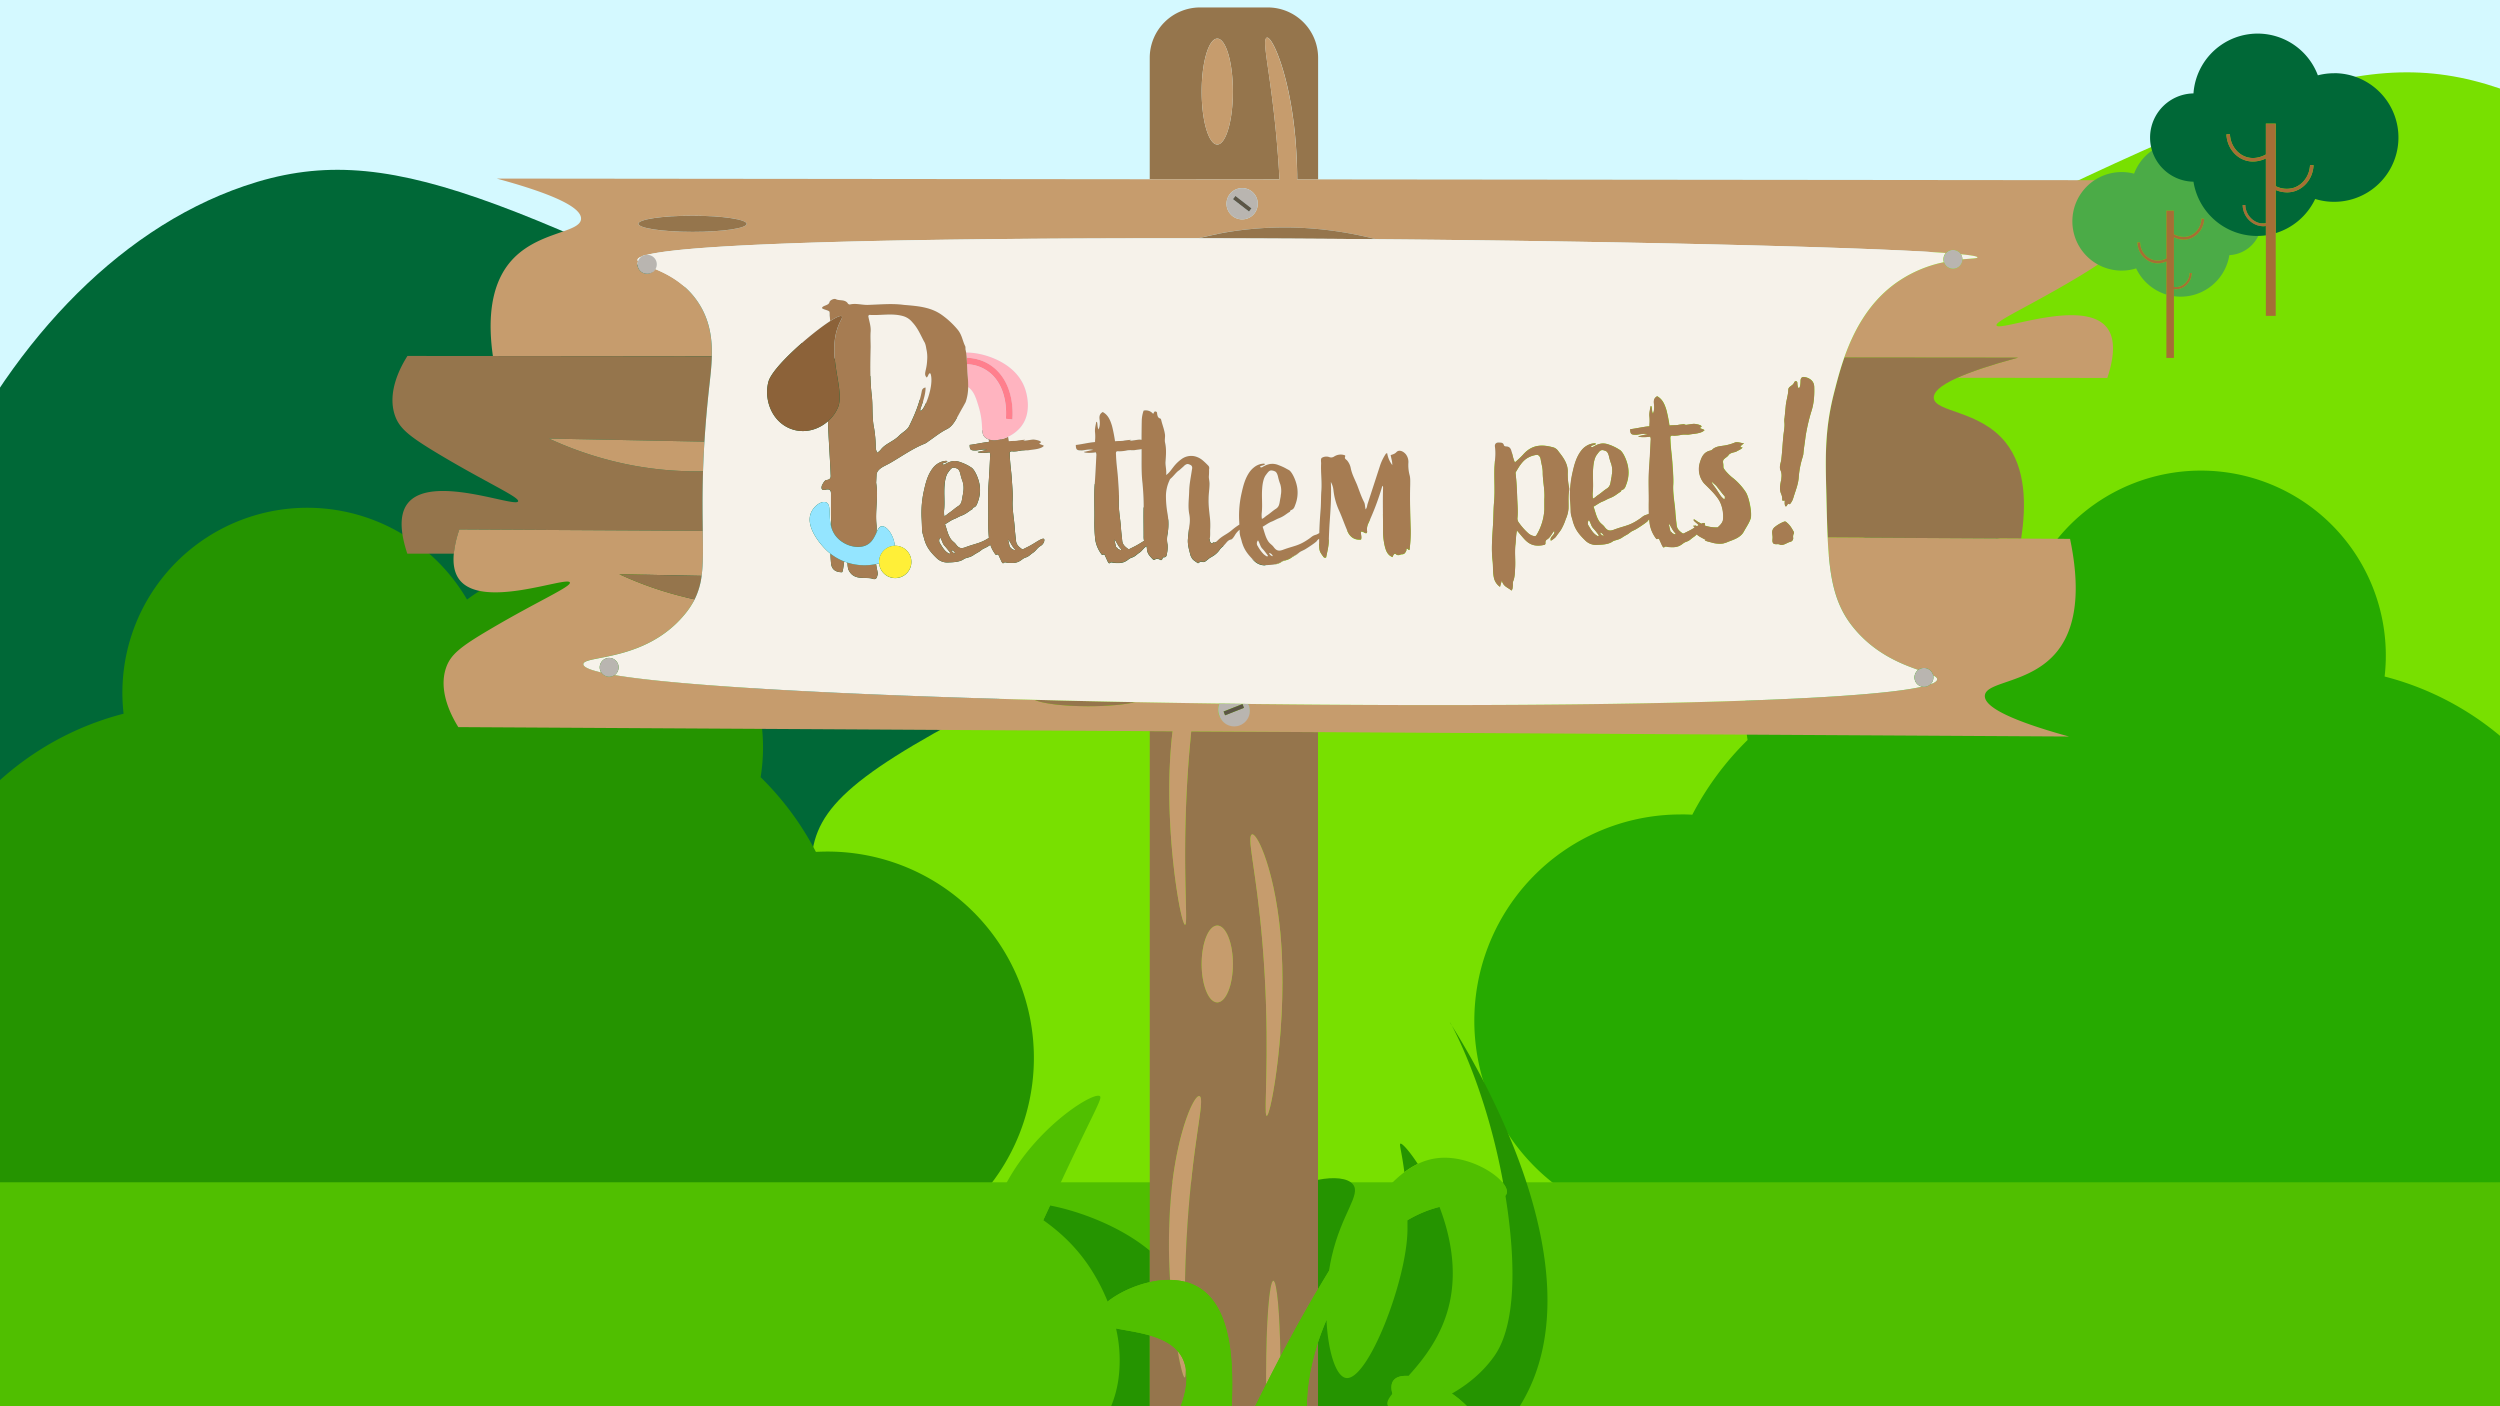 <svg id="Layer_1" data-name="Layer 1" xmlns="http://www.w3.org/2000/svg" width="1920" height="1080" viewBox="0 0 1920 1080"><defs><style>.cls-1{fill:#d4f9ff;}.cls-2{fill:#006837;}.cls-3{fill:#78e000;}.cls-4{fill:#26aa00;}.cls-5{fill:#259400;}.cls-6{fill:#50bf00;}.cls-7{fill:none;}.cls-8{fill:#95754c;}.cls-9{fill:#c69c6d;}.cls-10{fill:#f6f2ea;}.cls-11{fill:#a67c52;}.cls-12{fill:#ffb4c0;}.cls-13{fill:#ff7f8d;}.cls-14{fill:#8c6239;}.cls-15{fill:#94e5ff;}.cls-16{fill:#ffef38;}.cls-17{fill:#b9b5b0;}.cls-18{fill:#5c5546;}.cls-19{fill:#4bab47;}.cls-20{fill:#a56e36;}</style></defs><title>assets</title><rect class="cls-1" width="1920" height="1080"/><path class="cls-2" d="M-85.37,742.37c83,328.33,522.67,438.5,785,438.5,433.55,0,785-196.33,785-438.5,0-83.89-88.36-101.29-785-438.5-313.91-152-401.41-198.82-512-161C-13.35,211.6-144.15,510-85.37,742.37Z"/><path class="cls-3" d="M2193,667.5c-83,328.33-522.67,438.5-785,438.5-433.54,0-785-196.32-785-438.5,0-83.88,88.36-101.28,785-438.5C1721.91,77.05,1809.41,30.18,1920,68,2121,136.73,2251.78,435.08,2193,667.5Z"/><path class="cls-4" d="M1290.81,625.45c3,0,5.94.09,8.88.25a227.12,227.12,0,0,1,42.46-57.38,143.75,143.75,0,0,1-1.84-22.87,142,142,0,0,1,227.31-113.52,142,142,0,0,1,263.77,87.64C1929.1,544.7,2001.31,633.39,2001.31,739c0,125.09-101.41,226.5-226.5,226.5a225.53,225.53,0,0,1-142.9-50.78,226.58,226.58,0,0,1-257,3.61,158.5,158.5,0,1,1-84.14-292.83Z"/><path class="cls-5" d="M635.5,654c-3,0-5.94.09-8.88.25a227.12,227.12,0,0,0-42.46-57.38A143.56,143.56,0,0,0,586,574,142,142,0,0,0,358.69,460.48,142,142,0,0,0,94.92,548.13C-2.8,573.25-75,662-75,767.5-75,892.59,26.41,994,151.5,994a225.53,225.53,0,0,0,142.9-50.78,226.58,226.58,0,0,0,257,3.61A158.5,158.5,0,1,0,635.5,654Z"/><rect class="cls-6" y="908" width="1920" height="172"/><path class="cls-7" d="M801.24,937.06c-5.61,12.16-8.61,18.86-9.29,21.09-14.78,48.25,15.85,115.39,48.56,143.67a87.33,87.33,0,0,0,18.57-43.56,108.47,108.47,0,0,0-2-38c-8.45-1.68-14.62-3.63-15.11-8-.4-3.5,3-8.13,8.66-12.67a148.29,148.29,0,0,0-10.53-21.15C827.58,957.41,812.17,944.83,801.24,937.06Z"/><path class="cls-7" d="M1066.07,1079.91c1.23,1.74,4.12,2.69,8.12,2.86a70.21,70.21,0,0,1-4.88-12.37C1066,1074.54,1064.46,1077.64,1066.07,1079.91Z"/><path class="cls-7" d="M1033.6,1058.26c16.72,3.09,46.91-74.82,47.35-113.64,0-2.52,0-5,0-7.48-26.81,15.9-48.66,45.22-62.2,76.63C1020,1037.86,1025.86,1056.83,1033.6,1058.26Z"/><path class="cls-7" d="M1147.24,1042c5.41-7.55,21.33-32.45,10.83-110.94q-.88-6.54-1.9-12.85c-5.18,5.68-27.25,2.66-50.66,8.67,8.2,21.37,13.46,47.42,7.91,73.18-5.49,25.48-20.07,43.72-31.73,56.61,9.16.58,21.8,5.45,33.38,13.58C1126.84,1063.62,1138.5,1054.25,1147.24,1042Z"/><path class="cls-5" d="M1075.54,878.33c-1.12.41,1,6.16,3,21.91a61.7,61.7,0,0,1,10.31-6.36C1082.27,883.75,1076.77,877.88,1075.54,878.33Z"/><path class="cls-5" d="M1113.42,785a24.93,24.93,0,0,0,1.52,2.55A18,18,0,0,0,1113.42,785Z"/><path class="cls-5" d="M1157.23,916.21a4.24,4.24,0,0,1-1.06,2q1,6.32,1.9,12.85c10.5,78.49-5.42,103.39-10.83,110.94-8.74,12.22-20.4,21.59-32.17,28.25a83.9,83.9,0,0,1,16.46,15,88.75,88.75,0,0,1,12.92,21.52,122.05,122.05,0,0,0,24.44-29.64c61.46-104.4-40.24-267.53-54-289.67,5.92,10.82,27.76,55.54,39.63,121.35C1156.65,911.58,1157.65,914.14,1157.23,916.21Z"/><path class="cls-5" d="M1020.67,976c.58-3.71,1.27-7.41,2.11-11.05,7.61-33.28,22.87-47.46,16.23-55.46-4-4.83-14.64-5.81-26.78-3.38v84Q1016.36,983.06,1020.67,976Z"/><path class="cls-5" d="M840.14,978.44a148.29,148.29,0,0,1,10.53,21.15c7.67-6.14,19.6-12.09,32.35-14.92V960.54c-23.52-19.61-56.14-30.85-76.59-34.71q-2.89,6.24-5.19,11.23C812.17,944.83,827.58,957.41,840.14,978.44Z"/><path class="cls-5" d="M1105.51,926.91a92.49,92.49,0,0,0-9.16,2.83,93.86,93.86,0,0,0-15.41,7.4c0,2.45,0,5,0,7.48-.44,38.82-30.63,116.73-47.35,113.64-7.74-1.43-13.64-20.4-14.86-44.49-2.45,5.67-4.62,11.41-6.51,17.15v86.17a44.59,44.59,0,0,0,4.3,6.11c18.77,22.22,61.27,24.87,71.7,10.82,8.65-11.64-5.57-33.63-14-51.25-4-.17-6.89-1.12-8.12-2.86-1.61-2.27-.1-5.37,3.24-9.51-1.16-4.56-1-8.32,1.34-10.78,2.21-2.32,6.13-3.23,11-2.92,11.66-12.89,26.24-31.13,31.73-56.61C1119,974.33,1113.71,948.28,1105.51,926.91Z"/><path class="cls-5" d="M859.08,1058.26a87.33,87.33,0,0,1-18.57,43.56c10.7,9.25,21.63,14.36,31.26,13.26A27.76,27.76,0,0,0,883,1111v-85.4c-8.86-2.57-18.3-3.86-25.9-5.36A108.47,108.47,0,0,1,859.08,1058.26Z"/><path class="cls-8" d="M911.75,601.37c-3.73,65.35.73,106.62-1.42,108.71-3,2.93-17-72.86-10.64-140.53.25-2.71.54-5.34.85-7.93l-17.52-.1V984.67a67.33,67.33,0,0,1,15.56-1.7,449.1,449.1,0,0,1,.81-65.66c4.9-52.25,20.27-82.15,22.71-74.24,2.14,6.95-6.83,39.32-10.65,106.06-.72,12.72-1.14,24.51-1.35,35.29a39.28,39.28,0,0,1,9,3.49c28.44,15.39,27.49,63.26,27.06,85.23-.73,36.91-12.76,62.88-10.82,63.59s14.75-29.5,37-73.55q0-3.84,0-7.79c0-39.65,2.5-71.79,5.59-71.79,2.72,0,5,25.06,5.48,58.2,8.54-16.2,18.15-33.68,28.81-51.77V562.28l-97.33-.57C913.71,573.28,912.6,586.46,911.75,601.37Zm48.85,40.7c2.44-7.91,17.81,22,22.7,74.24,6.34,67.67-7.63,143.46-10.64,140.53-2.15-2.09,2.32-43.36-1.42-108.71C967.43,681.39,958.46,649,960.6,642.07Zm-25.73,68.75c6.6,0,12,13.21,12,29.51s-5.36,29.51-12,29.51-12-13.21-12-29.51S928.26,710.82,934.87,710.82Z"/><path class="cls-8" d="M1012.23,1117.09v-86.17C1001.46,1063.78,1000.22,1096.67,1012.23,1117.09Z"/><path class="cls-8" d="M910.65,1050.76c0,4.19-.14,6.62-.62,7.09-1,1-3.22-6.82-5.51-20.15-5.25-6.06-13.1-9.67-21.5-12.1V1111C900.71,1100.23,914.43,1071.14,910.65,1050.76Z"/><path class="cls-8" d="M982.59,136.21C978.77,69.46,969.81,37.09,972,30.15c2.43-7.92,17.8,22,22.7,74.24,1,11,1.53,22.28,1.61,33.37l16,0V44.41A38.69,38.69,0,0,0,973.54,5.72H921.71A38.69,38.69,0,0,0,883,44.41v93.24l99.65.1C982.64,137.23,982.62,136.73,982.59,136.21ZM934.87,111c-6.61,0-12-18.21-12-40.68s5.36-40.68,12-40.68,12,18.22,12,40.68S941.47,111,934.87,111Z"/><path class="cls-9" d="M972.66,856.84c3,2.93,17-72.86,10.64-140.53-4.89-52.26-20.26-82.15-22.7-74.24-2.14,6.95,6.83,39.32,10.64,106.06C975,813.48,970.51,854.75,972.66,856.84Z"/><path class="cls-9" d="M910,1057.85c.48-.47.63-2.9.62-7.09a29.75,29.75,0,0,0-2.35-7.38,25.9,25.9,0,0,0-3.78-5.68C906.81,1051,909,1058.82,910,1057.85Z"/><path class="cls-9" d="M910.1,984.42c.21-10.78.63-22.57,1.35-35.29,3.82-66.74,12.79-99.11,10.65-106.06-2.44-7.91-17.81,22-22.71,74.24a449.1,449.1,0,0,0-.81,65.66A49.59,49.59,0,0,1,910.1,984.42Z"/><path class="cls-9" d="M934.87,29.64c-6.61,0-12,18.22-12,40.68s5.36,40.68,12,40.68,12-18.21,12-40.68S941.47,29.64,934.87,29.64Z"/><path class="cls-9" d="M934.87,769.84c6.6,0,12-13.21,12-29.51s-5.36-29.51-12-29.51-12,13.21-12,29.51S928.26,769.84,934.87,769.84Z"/><path class="cls-9" d="M977.94,983.6c-3.09,0-5.59,32.14-5.59,71.79q0,3.94,0,7.79c3.45-6.81,7.12-14,11-21.38C982.93,1008.66,980.66,983.6,977.94,983.6Z"/><path class="cls-9" d="M1594.3,213.76c22.92-13.65,30.44-19.68,33.88-29.91,6.13-18.23-4.77-37.75-9.63-45.45l-606.32-.62-16,0c-.08-11.09-.58-22.34-1.61-33.37-4.9-52.26-20.27-82.16-22.7-74.24-2.14,6.94,6.82,39.31,10.64,106.06,0,.52,0,1,.08,1.54l-99.65-.1-501.52-.52c53.74,14.56,65.14,24.5,64.77,31-.63,11.16-35.28,9.35-55.16,34-15.28,19-16.08,46.43-12.54,71.24l168.1.18c.32-13.27-1.49-27.09-9.66-40.13-9.59-15.31-23.56-22.56-33.85-26.86a7.25,7.25,0,0,1-13.13-6,1.48,1.48,0,0,1-.41-1c0-.91,1.11-1.78,3.17-2.61a7.16,7.16,0,0,1,4-1.25C532.48,186.66,696.48,183.18,883,183q18.51,0,37.28,0c.78-.2,1.6-.37,2.39-.57,3.64-.9,7.37-1.72,11.18-2.49,1.57-.32,3.1-.66,4.7-1A266.07,266.07,0,0,1,984,174.7c3.78,0,7.51,0,11.17.11q8.77.28,17.06,1.09a285.79,285.79,0,0,1,44.5,7.82c191.8,1.65,373.73,6,437.75,10.57a7.23,7.23,0,0,1,11.49,1c8.32.81,12.77,1.63,12.75,2.45s-4.49.79-11.61,1.5a7.25,7.25,0,0,1-14.15,2.18,97.11,97.11,0,0,0-39,17.6c-19.75,15.1-30.65,36.32-37.43,55.53l133.49.13c-21.84,5.87-36.69,11-46.6,15.45l115,.12c4.6-13.89,6.94-28.84,0-38.21-17.53-23.83-83.65,3.26-85.12-2.16C1532.43,246.52,1557.14,235.89,1594.3,213.76ZM531.86,178.07c-23,0-41.59-2.81-41.58-6.24s18.62-6.17,41.59-6.15,41.59,2.82,41.59,6.24S554.83,178.1,531.86,178.07Zm431.61-14.28A12,12,0,1,1,961.33,147,12,12,0,0,1,963.47,163.79Z"/><path class="cls-8" d="M539.72,407.71c-.17-12.33-.39-27.21.2-45.78a267,267,0,0,1-53.54-4.39,272.79,272.79,0,0,1-64.78-20.72L541,339.19c.79-12.76,2-26.95,3.75-42.84.8-7.21,1.73-14.88,1.92-22.74l-168.1-.18-65.64-.06c-4.87,7.68-15.81,27.18-9.72,45.42,3.42,10.23,10.93,16.28,33.82,30,37.11,22.21,61.8,32.89,60.9,36.21-1.48,5.42-67.54-21.81-85.12,2-6.92,9.36-4.61,24.31,0,38.21l35.75,0a84,84,0,0,1,4.26-18.58Z"/><path class="cls-8" d="M1416.49,274.51c-3.6,10.18-6,19.81-8,27.64-7.11,28-6.55,49.32-5.8,77.38.32,12.24.56,23.24,1,33.23l148.54.87c4-25.49,3.8-54.26-12-73.94-19.83-24.72-54.49-23-55.09-34.13-.21-3.89,3.73-9,18.23-15.47,9.91-4.45,24.76-9.58,46.6-15.45Z"/><path class="cls-9" d="M1422,480.12c16.22,21.09,37.37,29.5,51.25,34.35a7.24,7.24,0,0,1,11.44,4.22c2,1,3.12,1.91,3.08,3,0,1.38-1.86,2.68-5.27,3.9a7.21,7.21,0,0,1-4.89,1.9,7.85,7.85,0,0,1-1.37-.13c-49.57,11.45-251.82,15.45-464,13.78Q993,541,973.71,540.8l-1.81,0-13.23-.16h0a12,12,0,1,1-22.13-.29L917.39,540l-13.46-.22q-10.48-.17-20.91-.36l-11.24-.22c-7.82,1.92-21.08,3.17-36.11,3.16-19.11,0-35.33-2.09-41.18-4.94-146.21-3.9-271.75-10.46-322.47-19a7.25,7.25,0,0,1-10.24-2c-8.93-2-13.74-4.15-13.75-6.37,0-7,47.13-1.62,77.37-37.72a62.07,62.07,0,0,0,8.08-12.05A273.2,273.2,0,0,1,475.66,441l63.17,1.26c1.25-9.28,1.1-20.2.89-34.55l-186.94-1.09a84,84,0,0,0-4.26,18.58c-.7,7.49.25,14.41,4.05,19.63,17.43,23.9,83.66-2.87,85.11,2.56.88,3.33-23.88,13.84-61.13,35.79-23,13.54-30.53,19.54-34,29.75-6.2,18.2,4.62,37.77,9.44,45.49l531,3.1,17.52.1c-.31,2.59-.6,5.22-.85,7.93-6.34,67.67,7.63,143.46,10.64,140.53,2.15-2.09-2.31-43.36,1.42-108.71.85-14.91,2-28.09,3.15-39.66l97.33.57L1589,565.65c-53.67-14.82-65-24.81-64.64-31.36.68-11.15,35.32-9.17,55.31-33.75,18.65-22.94,16-58.52,10.13-86.69l-37.58-.22-148.54-.87C1405.07,442,1408.47,462.52,1422,480.12Z"/><path class="cls-8" d="M531.87,165.68c-23,0-41.59,2.73-41.59,6.15s18.61,6.22,41.58,6.24,41.59-2.73,41.6-6.15S554.84,165.7,531.87,165.68Z"/><path class="cls-8" d="M933.43,183.05q25.23.06,50.68.18l10.45.05,17.67.11q22.29.15,44.5.33a285.79,285.79,0,0,0-44.5-7.82q-8.29-.79-17.06-1.09c-3.66-.12-7.39-.14-11.17-.11A266.07,266.07,0,0,0,938.57,179c-1.6.29-3.13.63-4.7,1-3.81.77-7.54,1.59-11.18,2.49-.79.2-1.61.37-2.39.57h2.21Z"/><path class="cls-8" d="M475.66,441a273.2,273.2,0,0,0,57.82,19.33,55.92,55.92,0,0,0,5.35-18.07Z"/><path class="cls-8" d="M835.67,542.4c15,0,28.29-1.24,36.11-3.16-26.19-.51-52-1.1-77.29-1.78C800.34,540.31,816.56,542.38,835.67,542.4Z"/><path class="cls-9" d="M421.6,336.82a272.79,272.79,0,0,0,64.78,20.72,267,267,0,0,0,53.54,4.39c.23-7,.57-14.59,1.08-22.74Z"/><path class="cls-10" d="M492.79,197c-2.06.83-3.15,1.7-3.17,2.61a1.48,1.48,0,0,0,.41,1A7.32,7.32,0,0,1,492.79,197Z"/><path class="cls-10" d="M668.63,254.52c-.3,3.84,0,8,0,12.1-.3,12.38-.6,25.06.91,37.45.9,8.26,0,16.82,1.8,25.07a97.69,97.69,0,0,1,1.21,13.28,9,9,0,0,0,1.21,5.3,19.35,19.35,0,0,0,2.41-2.06c3.62-5,10-6.49,14.47-11.21,2.41-2.36,6-4.13,7.53-7.08,4.22-8.55,7.84-17.1,9.65-26.54.3-2.07,1.21-2.95,3-3.25,0,4.13-1.21,9.15-3.92,16.23-.3,1.18,0,1.18,0,1.77,3,0,10.55-19.47,7.83-28.32,0-.29-.3-.59-.9-.59-.91.59-.91,2.07-2.11,3.25-1.81-1.77-1.21-3.54-.9-5.31a39.42,39.42,0,0,0,1.2-8,27.44,27.44,0,0,0-.6-8.55c-.3-1.77-.6-4.13-1.81-5.9-2.71-5-4.82-10.32-9-14.75a14.1,14.1,0,0,0-7.24-4.72c-8.44-2.35-17.18-.29-25.62-.88-.3,0-.6.29-.91.88C667.43,246.56,668.93,250.39,668.63,254.52Z"/><path class="cls-10" d="M1507.11,199.2c7.12-.71,11.6-.69,11.61-1.5s-4.43-1.64-12.75-2.45a7.19,7.19,0,0,1,1.14,3.9Z"/><path class="cls-10" d="M1231.71,411.55c-.71-1.6-1.6-2.32-2.85-2.49A3.49,3.49,0,0,0,1231.71,411.55Z"/><path class="cls-10" d="M1324.53,381.09a29.66,29.66,0,0,1-2-2.32l-4.46-5.7-3.2-2.85c-1.25-.18,2.67,4.45,3.38,5.7l3.39,5.17c.89.89,2,2.31,2.85,2.31C1324.53,382.69,1324.88,381.8,1324.53,381.09Z"/><path class="cls-10" d="M1283.91,408.88c.53,1.25,4.63,2.49,2.32.18-2-2-3.75-6.6-4.46-6.6-.35,0,1.07,5,1.07,5.35C1282.84,408.52,1283.73,408.34,1283.91,408.88Z"/><path class="cls-10" d="M541,339.19c-.51,8.15-.85,15.71-1.08,22.74-.59,18.57-.37,33.45-.2,45.78.21,14.35.36,25.27-.89,34.55a55.92,55.92,0,0,1-5.35,18.07,62.07,62.07,0,0,1-8.08,12.05C495.16,508.48,448,503.14,448,510.1c0,2.22,4.82,4.35,13.75,6.37a7.25,7.25,0,1,1,10.24,2c50.72,8.54,176.26,15.1,322.47,19,25.24.68,51.1,1.27,77.29,1.78l11.24.22q10.43.19,20.91.36l13.46.22,19.15.29,22.13.29,13.23.16,1.81,0q19.29.21,38.52.36c212.19,1.67,414.44-2.33,464-13.78a7.25,7.25,0,0,1-3-12.91c-13.88-4.85-35-13.26-51.25-34.35-13.53-17.6-16.93-38.16-18.31-67.36-.47-10-.71-21-1-33.23-.75-28.06-1.31-49.35,5.8-77.38,2-7.83,4.43-17.46,8-27.64,6.78-19.21,17.68-40.43,37.43-55.53a97.11,97.11,0,0,1,39-17.6,7.26,7.26,0,0,1,1.52-7.09c-64-4.61-246-8.92-437.75-10.57q-22.18-.19-44.5-.33l-17.67-.11-10.45-.05q-25.44-.12-50.68-.18l-10.92,0H920.3q-18.76,0-37.28,0c-186.54.17-350.54,3.65-386.22,12.76h.07a7.24,7.24,0,0,1,6.29,10.86c10.29,4.3,24.26,11.55,33.85,26.86,8.17,13,10,26.86,9.66,40.13-.19,7.86-1.12,15.53-1.92,22.74C543,312.24,541.79,326.43,541,339.19Zm827.05,13.86c.73-6,1-12.27,1.62-18.49.36-3.54,1.21-7,.75-10.51a12.43,12.43,0,0,1,.19-3.4l.91-9.41c.42-3.9,1.81-7.83,1.94-12,0-2.51,3.34-2.92,4.34-5.29.76-1.87,2.47-1.44,2.58,0,.14,5.6,2.4,5.58,2.47-1.43.08-3.77,2.74-3.2,5.06-2.49,2.45.9,5.24,2.76,5.43,6.93.19,6.33-.1,12.59-2.15,18.77a140.59,140.59,0,0,0-4.54,19.68c-.52,4.6-1.34,9-1.67,13.44a31.72,31.72,0,0,1-1,3.63,67.86,67.86,0,0,0-2.52,13.67c-.26,5-2.07,9.6-3.57,14.24-.6,1.89-1.07,4-2.47,5.76-.42.65-.68,1.34-1.73.82-.74-.47-1,1.11-1.71,1.72-1.11.92-1.48-2-1.27-3.43.08-.52-.16-1.1-.5-1-1.58.85-1.37-.56-1.42-1.29a10.33,10.33,0,0,0-1-4.11c-1-2.68-.79-5.53-.19-8.5a4.22,4.22,0,0,1,.37-1.38c.21-2.49.76-5.11-.45-7.82C1366.29,358.38,1367.63,355.87,1368.05,353.05Zm-4.75,51.53a26.46,26.46,0,0,1,6.71-3.87,1.76,1.76,0,0,1,2.18.51c2.45,2,3.61,4,5.27,6.91a1.57,1.57,0,0,1,.27,1.48,5.44,5.44,0,0,0-.53,3.52,2.85,2.85,0,0,1-2,2.94c-3,.63-5.87,3.63-8.84,1.92-1.74-.25-3.61.37-4.56-.85s-.32-3.29-.42-4.75c0-.9-.22-1.83-.24-2.74A5.27,5.27,0,0,1,1363.3,404.58Zm-155.81-40.24c1.42-6.41,2.85-12.83,6.94-18.17a14.44,14.44,0,0,1,8.55-5.52c.54,0,2.32-.54,2.68.17-.36,1.25-3.39.89-3.74,2.14.71.71,1.6.36,2.31-.18,3.92-2.13,7-3,11.76-1.24.89.35,2,.71,2.67,1.06a34.54,34.54,0,0,1,3.56,1.79l2,1.24c2.5,1.61,5.88,8.91,6.42,14.61a25.22,25.22,0,0,1-1.43,11.4c-.71,1.79-1.07,3.92-3.38,4.64-.71.17-.71.71-.89,1.24-2.85,1.61-4.28,3.39-8.38,5-2,.71-3.56,1.78-5.34,2.5-2.49.89-4.45,2.49-7.3,4.09,1.42,4.1,2.13,8,4.45,11.4,1.43,2,2.67,2.32,4.1,4.28,2,2.67,3.74,3.21,6.77,2.14,8.9-3.39,11.93-2.85,20-8.37,2.67-1.79,2.67-2.5,5.88-3.39a10.11,10.11,0,0,0,1.32-.63c-.08-2.46-.08-4.92-.08-7.39.18-8.73-.35-17.63.18-26.36.53-7.31.89-14.43,1.25-21.74,0-1.07.35-2.31-.36-3.74-2.49.54-9.08.71-9.08-.35,1.78-.18,5-1.25,7.12-1.43-2.67-.89-6.41.18-8.55.36-3.74,0-4.81-.18-4.81-4.28,3.74-.36,9.8-1.78,13.72-2.14,1.24,0,1.07-.18,1.07-1.42a34,34,0,0,0,0-5.88c-.36-2.67.35-5.35.89-8.2,1.24-.89.53,3.74,1.78,5.7,1.25-2.85,1.07-5.52.71-8.19-.18-2.32.36-3.92,2.5-5.17,4.27,2.32,5.87,6.59,7.12,10.69a113.3,113.3,0,0,1,2.32,11.76c3.74-.36,5.16,0,7.12-.53,1.25-.18,8-1.07,4.1,0,0,.53,6.06-.72,7.48-.72,2.14,0,8.2,1.43,5,2.85-1.25.54,2.32,1.07,3.21,2-2.5,2.68-8,2.68-11.94,3.39-1.24.18-3.38-.18-5.7.18a28.33,28.33,0,0,1-5.88.71c-2.67-.36-2.85.18-2.67,2.85.18,6.59,1.25,12.83,1.6,19.24.36,5.52.89,11,.54,16.39-.18,6.59,1.07,12.83,1.6,19.24.18,3.74.71,7.48,1.07,11.22.36,2.68,2.14,4.28,4.1,5.7a1.34,1.34,0,0,0,1.78.18l3.56-1.78c1.56-.78,3.05-1.66,4.43-2.51-.74-.83-1.65-1.65-.69-1.41.72.18.54-.18,1.07-.18a4,4,0,0,1,1.33.54l1.37-.83c-1.1-1.17-2.82-2.39-3.77-3.45-.71-2.49,2.32.71,4.1,1.43a13.45,13.45,0,0,1,1.66.95,5.39,5.39,0,0,1,2.08-.6c.68,0,.87.89.58,2a28,28,0,0,0,9.93,1.4c2-1.78,3.75-3.56,4.1-5.88.54-4.28-.35-10.87-3.38-15.5-2.85-4.45-7.49-8.73-11.23-12.47a17.14,17.14,0,0,1-3-16.39c1.25-4.1,3-7.66,7.84-8.73a3.33,3.33,0,0,0,2-1.25c2.85-2.14,5.88-2.14,9.09-2.67a35.76,35.76,0,0,0,7.48-2.14c2.14-1.07,4.63.36,7.13.36.71,0-4.81,3.21-1.43,3.21,1.25,0-.89,1.6-3.38,2.67a5.41,5.41,0,0,1-1.79.89c-2,.53-4.09.89-5.16,2.49-1.43,2.14-5,2.68-4.1,6.06a18.16,18.16,0,0,1,.18,3.21c.36,2,5.52,6.95,7.3,8.19a46.59,46.59,0,0,1,10,11.05c2.5,4.27,4.63,15,3.74,19.77-.89,3.21-3.38,6.77-5.34,10.34-2.68,5.16-9.27,6.59-12.83,8.19a14.39,14.39,0,0,1-2.14.71c-1.78.72-6.41.54-9.26-.35-2-.54-6.77-1.61-5.35-2,.89-.18,1.78.71-3.38-2.14a16.37,16.37,0,0,1-3.25-2.26,11.27,11.27,0,0,1-2.1,1.9c-2.67,1.78-2.85,2.67-5.7,3.74a8.32,8.32,0,0,0-2.49,1.25c-3.74,3-6.24,3.21-11.4,2.85-1.07,0-2-.89-3.21.18-.53.53-1.07-.36-1.42-.89-.72-1.43-1.25-2.85-2-4.28-.36-.89-.54-1.78-1.79-1.24-.71.35-.89,0-1.24-.54a25.13,25.13,0,0,1-4.64-10.69c-.17-1.28-.31-2.57-.41-3.86a4.68,4.68,0,0,0-1.19,1.37c-1.78,1.78-8.55,6.06-9.26,6.41-3.92,2-2.32.89-5.88,3.57-.89.53-3.56,1.95-4.45,2.67-2.85,2-5.88,2-7.31,3-3.38,2.49-8.72,2.49-12.82,2.67a11.58,11.58,0,0,1-8-3.21c-4.28-4.1-7.48-7.84-9.26-13.36a9.56,9.56,0,0,1-.54-1.78c-.71-2.85-1.42-4.1-1.6-6.95,0-1.42-.18-6.41-.36-9.44A79,79,0,0,1,1207.49,364.34Zm-61,40.44c.53-6.24.35-12.47.89-18.71.89-9.08,0-18.17.36-27.26l.53-7.66a39.74,39.74,0,0,0-.18-8c-.35-2.14.71-3.39,2.85-3.39,1.43.18,3.21-.18,3.92,1.78.18,1.07,1.25,1.25,2.14,1.25,2.31.18,3.21,1.6,3.74,3.56.89,2.85,1.25,5.7,2.67,8.73a64.91,64.91,0,0,0,6.24-5.88c7.3-8.37,15.32-7.83,23.69-5.52a7.49,7.49,0,0,1,3.57,3c3.38,4.28,7.12,9.09,7.12,15.5a51.3,51.3,0,0,0,1.07,12.65v1.6c-.89,4.63-.36,9.44-.53,14.25a24.28,24.28,0,0,1-2.14,8,37,37,0,0,1-2.32,5.7c-1.6,3.39-2.31,3.74-5.34,8a16.13,16.13,0,0,1-3.74,2.85c-1.25-3.39,3.74-4.28,2.49-7.48-2,2.31-3,5.34-5.88,6.77a3.36,3.36,0,0,0-.53.89c-.72.89.53,2.67-1.25,3a18.58,18.58,0,0,1-5.52.54c-4.28-.18-7.31-2.32-10-5.34-1.78-2-3.38-3.92-5.34-6.24-.89,3.92-.72,7.66-1.25,11.4-.54,5.88.18,11.76-.18,17.64-.18,3.38-.18,6.59-1.42,9.8-.54,1.24-.18,2.67-.36,4.09-.18,1.07,0,2.14-1.07,3.21-2.32-2.32-6.23-2.85-7.3-7.66-.72,2.14-1.07,3.39-1.43,4.81a11.55,11.55,0,0,1-4.45-6.06c-1.25-4.63-.72-9.26-1.25-13.89C1145.27,422.06,1146,413.51,1146.52,404.78ZM840,339.53c1.25,0,1.07-.18,1.07-1.43a32.08,32.08,0,0,0,0-5.88c-.36-2.67.36-5.34.89-8.19,1.25-.89.54,3.74,1.78,5.7,1.25-2.85,1.07-5.52.72-8.2-.18-2.31.35-3.91,2.49-5.16,4.28,2.31,5.88,6.59,7.13,10.69a116,116,0,0,1,2.31,11.76c3.74-.36,5.17,0,7.13-.54,1.24-.18,8-1.07,4.1,0,0,.54,6-.71,7.48-.71a11.33,11.33,0,0,1,1.65.16c0-4.77.06-9.5.16-14.24a25.55,25.55,0,0,1,1.43-8.19,7.23,7.23,0,0,1,7.3,2.49c.72-.89.72-2.14,2-1.78,1.07.18,1.07,1.07,1.07,1.78.36,1.6.54,3,2.32,3.56.71.18.71.89.89,1.43.89,3.56,2.31,7.13,2.85,11,.18,2-.36,3.92,0,5.88,1.25,5.17.71,10.34.36,15.5,0,3,.89,6.06.53,9.62,2.49-1.78,3.74-3.92,5.34-5.88a29.82,29.82,0,0,1,6.77-6.59,12.65,12.65,0,0,1,8.87-2.11,13,13,0,0,1,3.07.86,15.29,15.29,0,0,1,3.73,2.2,57.22,57.22,0,0,1,4.82,4.58,3,3,0,0,1,.36,2.49c0,2,0,3.74-.18,5.7,0,1.78.53,3.56.53,5.34,0,3.92-.71,7.67-.71,11.58-.18,5.17.54,10.16,1.07,15.15a57,57,0,0,1,.18,7.84c-.18,2.49.18,5.16-.36,7.66a3.93,3.93,0,0,0,1.07,3.56c.53.36,1.07-.18,1.6-.54,1.07-.53.18,1.43,3.57-1.78,3.56-3.56,6.95-4.45,11-8a49,49,0,0,1,5.49-4c-.05-1.26-.11-2.5-.17-3.53A79,79,0,0,1,953.29,380c1.42-6.41,2.85-12.82,6.94-18.17a18,18,0,0,1,3.2-3.11,13,13,0,0,1,5.35-2.41c.54,0,2.32-.53,2.68.18-.36,1.25-3.39.89-3.74,2.14.71.71,1.6.35,2.31-.18a17.38,17.38,0,0,1,5.08-2,12,12,0,0,1,6.68.75c.89.36,2,.71,2.67,1.07A32.71,32.71,0,0,1,988,360l2,1.25c2.49,1.6,5.87,8.91,6.41,14.61a25.26,25.26,0,0,1-1.43,11.4c-.71,1.78-1.07,3.92-3.38,4.63-.71.18-.71.71-.89,1.25-2.79,1.56-4.23,3.3-8.1,4.87l-.28.12c-2,.71-3.56,1.78-5.34,2.49-2.49.89-4.45,2.49-7.3,4.1,1.42,4.1,2.13,8,4.45,11.4,1.42,2,2.67,2.32,4.1,4.27,1.81,2.47,3.48,3.1,6.1,2.34l.67-.2c8.9-3.38,11.93-2.85,20-8.37,2.67-1.78,2.67-2.49,5.88-3.39a10.72,10.72,0,0,0,1.4-.67c.32-.18.63-.36.92-.55.14-6.13.55-12.28,1.05-18.52.35-4.63.18-9.27.53-13.9.54-7.12-.53-14.07-.18-21,0-1.6-.53-3.74.72-4.45a6.8,6.8,0,0,1,5.34-.54,4,4,0,0,0,3.92-.35,9.3,9.3,0,0,1,7.31-1.25c.71.18,1.42.36,1.24,1.07-.71,1.6.18,2.14,1.25,3a12.89,12.89,0,0,1,3,6.23c.89,4.46,3,8.37,4.81,12.65,1.78,4.63,3.21,9.09,5.52,13.54.71,1.6.54,3.38,1.07,5.34,1.25-1.42,1.07-3,1.6-4.45l9.27-28.5a38.12,38.12,0,0,1,4.45-9.45,1.3,1.3,0,0,1,1.25-.71,20.13,20.13,0,0,0,3.92,9.09c0-3-.89-5.35-1.25-7.66,1.6-.54,3-.89,4.28-2.14,1.78-2.14,5-1.25,7.3,1.42a9.71,9.71,0,0,1,2,6.95,30.34,30.34,0,0,0,.89,8.91c.71,2.32.54,5,.54,7.48-.36,11.76,0,23.52.35,35.1a105.76,105.76,0,0,1-.89,15c-.89.36-1.07-1.07-2.14-.89-.35.54-.17,1.07-.35,1.61-.71,1.24-1.25,2.67-3.39,2.67-1.42,0-2.49,1.42-4.45,0-1.25-1.25-2.32.71-2.67,2.14-3.74-1.43-5-4.64-5.88-8a51.48,51.48,0,0,1-1.43-12.83c0-10.87-.35-21.73,0-32.42,0-.54-.18-.89-.18-1.43-.17.18-.53.36-.53.54a195.42,195.42,0,0,1-10.51,28,10.55,10.55,0,0,0-1.07,6.23c.18,1.43-.54,2-1.78,1.25-.89-.36-1.61-1.07-2.85-.89-.36,2,.71,4.1,0,6.06-4.81.53-8.38-1.78-10.34-6.24-2.31-5.17-4.09-10.51-6.41-15.68a51,51,0,0,1-4.45-16,15.78,15.78,0,0,0-2-6.23c.53,10.86-.18,20.84-.89,30.81-.36,5.17-.54,10.34-.72,15.33-.17,3.92-1.24,7.83-2,11.75a1.58,1.58,0,0,1-2-.35c-3.2-4.46-3.2-4.46-3.38-10.34,0-1.17,0-2.34,0-3.52-.3.21-.59.41-.87.65a4.42,4.42,0,0,0-1.05,1.24c-1.78,1.78-8.55,6.06-9.26,6.42-3.92,2-2.32.89-5.88,3.56-.89.53-3.56,2-4.45,2.67-2.69,1.85-5.51,2-7,2.86l-.29.17c-3.38,2.49-8.73,2.49-12.82,2.67l-.5,0a11.54,11.54,0,0,1-7.52-3.18c-4.28-4.1-7.48-7.84-9.26-13.37a9.34,9.34,0,0,1-.54-1.78c-.71-2.85-1.42-4.09-1.6-6.94,0-.41,0-1.1,0-1.95a14.92,14.92,0,0,0-4,4.81c-.54.71-1.61,2.49-2.5,2.67-2.49.53-3.2,2-4.81,3.74-1.25,1.43-2.85,2.32-3.92,3.92a17.43,17.43,0,0,1-4.45,4.45c-4.63,3-1.25.36-5.7,3.92-1.07.89-2,1.43-3.21,1.07l-1.25-.18c-1.06,0-1.6,1.79-2.67.89-1.6-1.24-3.56-2.13-4.45-4.09-.18-.54-.54-.89-.71-1.43-1.07-4.27-2.5-8.55-2-13.18.35-3.56.71-7.31,1.24-10.87a24.67,24.67,0,0,0-.18-7.3c-1.24-5.88-.35-11.58-.17-17.46.17-6.24,1.24-10.87,2.14-17.1.35-1.43.35-2.85-1.07-3.57-1.07-.53-2.14-1.07-3.21-.53a6.08,6.08,0,0,0-2.14,1.6l-3.21,2.85c-.35.36-.71.36-1.42,1.07-1.78,1.6-3.21,3.56-5.17,5.34a2.87,2.87,0,0,0-1.07,1.61,28.34,28.34,0,0,0-2.67,12.65,78.66,78.66,0,0,0,1.25,13,45.06,45.06,0,0,1-.18,16.21,20.29,20.29,0,0,0,.18,7.31,22.72,22.72,0,0,1-.54,7c-.17,1.24-.35,2.67-2.31,2.67-1.43,0-.71,2.14-2.32,2.14-1.42-.72-2.85-1.61-4.63-.36a1.15,1.15,0,0,1-1.6-.36,26.85,26.85,0,0,1-2.24-2.44,8.91,8.91,0,0,1-2.22-5.75c-.09-.58-.14-1.21-.27-1.8-2.49,1.58-3.39,3.63-5.46,5-2.67,1.78-2.85,2.67-5.7,3.74a8.13,8.13,0,0,0-2.5,1.25c-3.74,3-6.23,3.2-11.4,2.85-1.07,0-2-.89-3.21.18-.53.53-1.06-.36-1.42-.9-.71-1.42-1.25-2.85-2-4.27-.36-.89-.53-1.78-1.78-1.25-.72.36-.89,0-1.25-.53a25.17,25.17,0,0,1-4.63-10.69,113.28,113.28,0,0,1-.71-15.5c.17-8.73-.36-17.64.17-26.37.54-7.3.89-14.43,1.25-21.73,0-1.07.36-2.32-.36-3.74-2.49.53-9.08.71-9.08-.36,1.78-.18,5-1.25,7.13-1.42-2.68-.89-6.42.17-8.56.35-3.74,0-4.81-.18-4.81-4.27C830,341.31,836.05,339.88,840,339.53ZM590.12,293.31c2.93-11.21,32.14-36.75,47.4-46.65-.07-1-.15-2-.24-3-.3-1.77,0-3-.3-4.13s-5.43-1.77-5.73-2.95c.61-2.06,5.13-1.77,5.73-4.42.3-1.48,3.32-3,4.82-2.36,2.72,1.47,6.64,0,9.05,2.95a2,2,0,0,0,1.81,1.18c4.82-1.18,9.64.59,14.47.29,9-.29,18.08-1.18,26.82,0,10.25.89,20.5,1.48,29.24,7.67a64.33,64.33,0,0,1,12.36,11.5c3.32,4.13,3.62,8.56,5.73,12.69.3.88,0,2.06.3,2.94.13.57.24,1.16.34,1.77a51.63,51.63,0,0,1,12,1.46c3.72.91,26.45,6.45,33.35,26.26.88,2.52,6.08,18.38-3.54,29.81a28.65,28.65,0,0,1-9.5,7.18c.19,1.14.38,2.26.58,3.37,3.74-.36,5.16,0,7.12-.54,1.25-.18,8-1.07,4.1,0,0,.54,6.06-.71,7.48-.71,2.14,0,8.2,1.42,5,2.85-1.25.53,2.32,1.07,3.21,2-2.5,2.67-8,2.67-11.94,3.38-1.25.18-3.38-.17-5.7.18a27.67,27.67,0,0,1-5.88.71c-2.67-.35-2.85.18-2.67,2.85.18,6.6,1.25,12.83,1.6,19.25.36,5.52.89,11,.54,16.39-.18,6.59,1.07,12.82,1.6,19.24.18,3.74.71,7.48,1.07,11.22.36,2.67,2.14,4.28,4.1,5.7a1.36,1.36,0,0,0,1.78.18l3.56-1.78c5-2.5,9.27-6.06,11.58-6.06,1.43,0,.71,3.92-2.14,5.52-2.67,1.61-3.56,3.74-5.7,5.17-2.67,1.78-2.85,2.67-5.7,3.74a8.09,8.09,0,0,0-2.49,1.25c-3.74,3-6.24,3.2-11.4,2.85-1.07,0-2-.89-3.21.18-.53.53-1.07-.36-1.43-.9-.71-1.42-1.24-2.85-2-4.27-.35-.89-.53-1.78-1.78-1.25-.71.36-.89,0-1.24-.53a26.24,26.24,0,0,1-3.67-7c-1.31.84-2.35,1.48-2.6,1.61-3.92,2-2.32.89-5.88,3.56-.89.53-3.56,2-4.45,2.67-2.86,2-5.88,2-7.31,3-3.38,2.5-8.73,2.5-12.83,2.67a11.59,11.59,0,0,1-8-3.2c-4.28-4.1-7.49-7.84-9.27-13.36a10.32,10.32,0,0,1-.53-1.79c-.71-2.85-1.43-4.09-1.6-6.94,0-1.43-.18-6.42-.36-9.45a78.86,78.86,0,0,1,1.6-19.41c1.43-6.42,2.85-12.83,6.95-18.18a14.44,14.44,0,0,1,8.55-5.52c.54,0,2.32-.53,2.67.18-.35,1.25-3.38.89-3.74,2.14.72.71,1.61.35,2.32-.18,3.92-2.14,6.95-3,11.76-1.25.89.36,2,.71,2.67,1.07a32.71,32.71,0,0,1,3.56,1.78l2,1.25c2.5,1.6,5.88,8.91,6.42,14.61a25.26,25.26,0,0,1-1.43,11.4c-.71,1.78-1.07,3.92-3.38,4.63-.72.18-.72.71-.9,1.25-2.85,1.6-4.27,3.38-8.37,5-2,.71-3.56,1.78-5.34,2.49-2.5.89-4.46,2.49-7.31,4.1,1.43,4.1,2.14,8,4.46,11.4,1.42,2,2.67,2.32,4.09,4.28,2,2.67,3.74,3.2,6.77,2.13,8.3-3.15,11.5-2.91,18.37-7.31a126.37,126.37,0,0,1-.52-13.88c.18-8.73-.35-17.64.18-26.37.53-7.3.89-14.43,1.25-21.73,0-1.07.35-2.32-.36-3.74-2.49.53-9.08.71-9.08-.36,1.78-.18,5-1.25,7.12-1.42-2.67-.89-6.41.17-8.55.35-3.74,0-4.81-.18-4.81-4.27,3.74-.36,9.8-1.79,13.72-2.14,1.24,0,1.07-.18,1.07-1.43l0-.55a8.26,8.26,0,0,1-2.77-1.47c-4.17-3.49-.71-9.05-5-23.42-2.1-7.09-3.72-12.3-8.25-15.42a36.05,36.05,0,0,1-1.92,11.55l-2.11,3.84c-4.82,8.26-6.93,14.15-12.06,16.81-5.42,2.65-9.94,6.49-14.77,9.73a9.85,9.85,0,0,1-3,1.77c-9.35,3.84-17.48,9.73-26.23,14.75l-3.92,2.06c-6,2.95-6.33,5.9-6.33,7.08l-.3,5.9c1.81,10.91-.9,21.83.3,32.44a23.51,23.51,0,0,1-.21,6.16c1.27-2.83,2.28-5.13,4.44-5.21,4.09-.15,9.32,7.79,9.78,15h.35a12.42,12.42,0,1,1-12.36,13.44c-.75.22-1.52.42-2.32.59.25,1.71.55,3.42.93,5.12.3,1.48.6,2.66,0,3.84-.3,2.06-1.51,3.24-3.62,2.36-5.13-1.77-14.77,2.06-18.69-7.38a22.07,22.07,0,0,1-.58-5c-.85-.27-1.69-.57-2.53-.89-.56,3.81-1,8.26-1.71,8.26-5.13,0-8.14-2.36-8.44-7.37-.19-2.35-.37-4.58-.35-6.84a41,41,0,0,1-4.31-3.89c-1.57-1.63-15-15.58-10.94-26.92,2.08-5.78,8.5-10.32,12.06-8.57,4,2,1.36,10.61,3.79,19-.11-3.53-.25-7-.25-10.27V379c0-2.36-.91-3.54-3.92-2.95-3,.88-3.92-.59-3-3.25.91-1.76,2.11-4.12,3.62-4.12,3.92-.59,3-2.95,3-5.31-.56-13.38-1.63-26.52-2-39.86-7.38,6.53-18.11,9.75-28.46,5.86C592.54,323.78,586.62,306.68,590.12,293.31Z"/><path class="cls-10" d="M1227.44,411.91a2.68,2.68,0,0,1,.53-.72,61.64,61.64,0,0,0-4.27-5.34c-1.78-1.78-2-4.28-3.39-6.41a3.51,3.51,0,0,0-.18,4.45C1222.09,407.1,1223.88,410.3,1227.44,411.91Z"/><path class="cls-10" d="M1227.08,380.37c2.68-1.78,4.63-3.74,7-5.16,3-2,2.67-4.64,3.56-8.73.18-.54.18-2,.36-2.5a17.51,17.51,0,0,0-.54-7.66,42.67,42.67,0,0,1-1.78-6.05c-.35-1.43-1.07-3.21-2.13-3.75-3.92-1.78-4.64-.71-7.13,2.68-2,2.49-2.67,7.3-2.85,10.33-.54,6.24.36,12.83-.36,18.88a18.89,18.89,0,0,0,.18,4.46C1224.59,382.69,1226.37,380.73,1227.08,380.37Z"/><path class="cls-10" d="M1165.4,397.83a5,5,0,0,0,1.07,3.56,48.6,48.6,0,0,0,7.48,8.38,9.59,9.59,0,0,0,4.28,2A1.54,1.54,0,0,0,1180,411a42.18,42.18,0,0,0,6.06-19.59v-8c.53-6.95-1.25-13.72-1.25-20.67,0-3.38-1.07-6.77-1.6-10.15-.36-2.14-2-3.56-3.21-3.21a18.25,18.25,0,0,0-6.23,2c-4.46,2.32-7,6.77-9.45,10.87a1.73,1.73,0,0,0-.35,1.25c.71,6.41,1.07,12.65,1.24,19.06C1165.4,387.5,1165.94,392.66,1165.4,397.83Z"/><path class="cls-10" d="M858.68,368.75c.35,5.52.89,11,.53,16.39-.18,6.59,1.07,12.82,1.61,19.24.17,3.74.71,7.48,1.06,11.22.36,2.67,2.14,4.28,4.1,5.7a1.36,1.36,0,0,0,1.78.18l3.57-1.78c2.71-1.36,5.21-3,7.3-4.27a15.3,15.3,0,0,1-.32-3.75c0-7.66-.18-15.15,0-22.81,0-5.88-.36-11.75-.89-17.63-.89-7.31-.71-14.61-.71-21.92V345c-1.85.29-3.76.47-5.38.76-1.25.18-3.39-.17-5.7.18a27.84,27.84,0,0,1-5.88.71c-2.68-.35-2.85.18-2.68,2.85C857.25,356.1,858.32,362.33,858.68,368.75Z"/><path class="cls-10" d="M972.88,396c2.67-1.78,4.63-3.74,7-5.17a5.92,5.92,0,0,0,1.71-1.61c1.22-1.77,1.18-4,1.85-7.12.18-.53.18-2,.36-2.49a17.65,17.65,0,0,0-.53-7.66,42,42,0,0,1-1.79-6.06c-.35-1.43-1.07-3.21-2.13-3.74a7.43,7.43,0,0,0-2.94-.82c-1.61,0-2.5,1.2-4.19,3.49-2,2.5-2.67,7.31-2.85,10.33-.54,6.24.36,12.83-.36,18.89a18.79,18.79,0,0,0,.18,4.45C970.39,398.3,972.17,396.34,972.88,396Z"/><path class="cls-10" d="M729,393.86c2.67-1.78,4.63-3.74,6.95-5.17,3-2,2.67-4.63,3.56-8.73.18-.53.18-2,.36-2.49a17.5,17.5,0,0,0-.54-7.66,42.75,42.75,0,0,1-1.78-6.06c-.36-1.42-1.07-3.21-2.14-3.74-3.92-1.78-4.63-.71-7.12,2.67-2,2.5-2.68,7.31-2.85,10.33-.54,6.24.35,12.83-.36,18.89a18.79,18.79,0,0,0,.18,4.45C726.45,396.17,728.24,394.22,729,393.86Z"/><path class="cls-10" d="M730.73,422.54a3.45,3.45,0,0,0,2.85,2.49A3.59,3.59,0,0,0,730.73,422.54Z"/><path class="cls-10" d="M776.55,420.94c.53,1.25,4.63,2.5,2.32.18-2-2-3.75-6.59-4.46-6.59-.36,0,1.07,5,1.07,5.35C775.48,420.59,776.37,420.41,776.55,420.94Z"/><path class="cls-10" d="M722.18,412.92a3.5,3.5,0,0,0-.18,4.45c2,3.21,3.74,6.42,7.31,8a2.25,2.25,0,0,1,.53-.71,61.51,61.51,0,0,0-4.28-5.35C723.78,417.55,723.6,415.06,722.18,412.92Z"/><path class="cls-10" d="M858.14,420.94c.54,1.25,4.64,2.5,2.32.18-2-2-3.74-6.59-4.45-6.59-.36,0,1.06,5,1.06,5.35C857.07,420.59,858,420.41,858.14,420.94Z"/><path class="cls-10" d="M1482.5,525.61c3.41-1.22,5.22-2.52,5.27-3.9,0-1.11-1.07-2.05-3.08-3a6.81,6.81,0,0,1,.18,1.57A7.24,7.24,0,0,1,1482.5,525.61Z"/><path class="cls-10" d="M970.43,425.64a10.55,10.55,0,0,0,2.81,1.88,2.41,2.41,0,0,1,.53-.71c-1.2-1.51-2.29-3.13-3.56-4.57-.24-.26-.46-.53-.71-.78-1.78-1.78-2-4.27-3.39-6.41a3.5,3.5,0,0,0-.18,4.45A27.47,27.47,0,0,0,970.43,425.64Z"/><path class="cls-10" d="M977.51,427.16a3.59,3.59,0,0,0-2.85-2.49A3.46,3.46,0,0,0,977.51,427.16Z"/><path class="cls-11" d="M759.48,337.55l0,.55c0,1.25.17,1.43-1.07,1.43-3.92.35-10,1.78-13.72,2.14,0,4.09,1.07,4.27,4.81,4.27,2.14-.18,5.88-1.24,8.55-.35-2.14.17-5.34,1.24-7.12,1.42,0,1.07,6.59.89,9.08.36.71,1.42.36,2.67.36,3.74-.36,7.3-.72,14.43-1.25,21.73-.53,8.73,0,17.64-.18,26.37a126.37,126.37,0,0,0,.52,13.88c-6.87,4.4-10.07,4.16-18.37,7.31-3,1.07-4.81.54-6.77-2.13-1.42-2-2.67-2.32-4.09-4.28-2.32-3.38-3-7.3-4.46-11.4,2.85-1.61,4.81-3.21,7.31-4.1,1.78-.71,3.38-1.78,5.34-2.49,4.1-1.61,5.52-3.39,8.37-5,.18-.54.18-1.07.9-1.25,2.31-.71,2.67-2.85,3.38-4.63a25.26,25.26,0,0,0,1.43-11.4c-.54-5.7-3.92-13-6.42-14.61l-2-1.25a32.71,32.71,0,0,0-3.56-1.78c-.71-.36-1.78-.71-2.67-1.07-4.81-1.78-7.84-.89-11.76,1.25-.71.53-1.6.89-2.32.18.36-1.25,3.39-.89,3.74-2.14-.35-.71-2.13-.18-2.67-.18a14.44,14.44,0,0,0-8.55,5.52c-4.1,5.35-5.52,11.76-6.95,18.18a78.86,78.86,0,0,0-1.6,19.41c.18,3,.36,8,.36,9.45.17,2.85.89,4.09,1.6,6.94a10.32,10.32,0,0,0,.53,1.79c1.78,5.52,5,9.26,9.27,13.36a11.59,11.59,0,0,0,8,3.2c4.1-.17,9.45-.17,12.83-2.67,1.43-1.07,4.45-1.07,7.31-3,.89-.71,3.56-2.14,4.45-2.67,3.56-2.67,2-1.6,5.88-3.56.25-.13,1.29-.77,2.6-1.61a26.24,26.24,0,0,0,3.67,7c.35.53.53.89,1.24.53,1.25-.53,1.43.36,1.78,1.25.72,1.42,1.25,2.85,2,4.27.36.54.9,1.43,1.43.9,1.25-1.07,2.14-.18,3.21-.18,5.16.35,7.66.18,11.4-2.85a8.09,8.09,0,0,1,2.49-1.25c2.85-1.07,3-2,5.7-3.74,2.14-1.43,3-3.56,5.7-5.17,2.85-1.6,3.57-5.52,2.14-5.52-2.31,0-6.59,3.56-11.58,6.06l-3.56,1.78a1.36,1.36,0,0,1-1.78-.18c-2-1.42-3.74-3-4.1-5.7-.36-3.74-.89-7.48-1.07-11.22-.53-6.42-1.78-12.65-1.6-19.24.35-5.35-.18-10.87-.54-16.39-.35-6.42-1.42-12.65-1.6-19.25-.18-2.67,0-3.2,2.67-2.85a27.67,27.67,0,0,0,5.88-.71c2.32-.35,4.45,0,5.7-.18,3.92-.71,9.44-.71,11.94-3.38-.89-.89-4.46-1.43-3.21-2,3.21-1.43-2.85-2.85-5-2.85-1.42,0-7.48,1.25-7.48.71,3.92-1.07-2.85-.18-4.1,0-2,.54-3.38.18-7.12.54-.2-1.11-.39-2.23-.58-3.37C769,337.94,763.41,338.8,759.48,337.55ZM725,391.9c.71-6.06-.18-12.65.36-18.89.17-3,.89-7.83,2.85-10.33,2.49-3.38,3.2-4.45,7.12-2.67,1.07.53,1.78,2.32,2.14,3.74a42.75,42.75,0,0,0,1.78,6.06,17.5,17.5,0,0,1,.54,7.66c-.18.53-.18,2-.36,2.49-.89,4.1-.53,6.77-3.56,8.73-2.32,1.43-4.28,3.39-6.95,5.17-.71.36-2.5,2.31-3.74,2.49A18.79,18.79,0,0,1,725,391.9Zm4.28,33.49c-3.57-1.6-5.35-4.81-7.31-8a3.5,3.5,0,0,1,.18-4.45c1.42,2.14,1.6,4.63,3.38,6.41a61.51,61.51,0,0,1,4.28,5.35A2.25,2.25,0,0,0,729.31,425.39Zm1.42-2.85a3.59,3.59,0,0,1,2.85,2.49A3.45,3.45,0,0,1,730.73,422.54Zm43.68-8c.71,0,2.49,4.63,4.46,6.59,2.31,2.32-1.79,1.07-2.32-.18-.18-.53-1.07-.35-1.07-1.06C775.48,419.52,774.05,414.53,774.41,414.53Z"/><path class="cls-12" d="M765.64,284.53c13.79,13.69,12.05,35.2,11.81,37.6l-5-.5c.22-2.16,1.8-21.5-10.36-33.57a29.08,29.08,0,0,0-19.51-8.35c.11,2.82.21,5.71.46,8.44a83,83,0,0,1,.41,9.09c4.53,3.12,6.15,8.33,8.25,15.42,4.25,14.37.79,19.93,5,23.42a8.26,8.26,0,0,0,2.77,1.47c3.93,1.25,9.51.39,14.71-2.1a28.65,28.65,0,0,0,9.5-7.18c9.62-11.43,4.42-27.29,3.54-29.81-6.9-19.81-29.63-25.35-33.35-26.26a51.63,51.63,0,0,0-12-1.46c.2,1.26.34,2.6.44,4C751.66,275.13,759.49,278.42,765.64,284.53Z"/><path class="cls-13" d="M772.5,321.63l5,.5c.24-2.4,2-23.91-11.81-37.6-6.15-6.11-14-9.4-23.28-9.8.12,1.61.2,3.28.27,5a29.08,29.08,0,0,1,19.51,8.35C774.3,300.13,772.72,319.47,772.5,321.63Z"/><path class="cls-11" d="M831.06,345.94c2.14-.18,5.88-1.24,8.56-.35-2.14.17-5.35,1.24-7.13,1.42,0,1.07,6.59.89,9.08.36.72,1.42.36,2.67.36,3.74-.36,7.3-.71,14.43-1.25,21.73-.53,8.73,0,17.64-.17,26.37a113.28,113.28,0,0,0,.71,15.5,25.17,25.17,0,0,0,4.63,10.69c.36.53.53.89,1.25.53,1.25-.53,1.42.36,1.78,1.25.71,1.42,1.25,2.85,2,4.27.36.54.89,1.43,1.42.9,1.25-1.07,2.14-.18,3.21-.18,5.17.35,7.66.18,11.4-2.85a8.13,8.13,0,0,1,2.5-1.25c2.85-1.07,3-2,5.7-3.74,2.07-1.38,3-3.43,5.46-5,.13.59.18,1.22.27,1.8a8.91,8.91,0,0,0,2.22,5.75,26.85,26.85,0,0,0,2.24,2.44,1.15,1.15,0,0,0,1.6.36c1.78-1.25,3.21-.36,4.63.36,1.61,0,.89-2.14,2.32-2.14,2,0,2.14-1.43,2.31-2.67a22.72,22.72,0,0,0,.54-7,20.29,20.29,0,0,1-.18-7.31,45.06,45.06,0,0,0,.18-16.21,78.66,78.66,0,0,1-1.25-13,28.34,28.34,0,0,1,2.67-12.65,2.87,2.87,0,0,1,1.07-1.61c2-1.78,3.39-3.74,5.17-5.34.71-.71,1.07-.71,1.42-1.07l3.21-2.85a6.08,6.08,0,0,1,2.14-1.6c1.07-.54,2.14,0,3.21.53,1.42.72,1.42,2.14,1.07,3.57-.9,6.23-2,10.86-2.14,17.1-.18,5.88-1.07,11.58.17,17.46a24.67,24.67,0,0,1,.18,7.3c-.53,3.56-.89,7.31-1.24,10.87-.54,4.63.89,8.91,2,13.18.17.54.53.89.71,1.43.89,2,2.85,2.85,4.45,4.09,1.07.9,1.61-.89,2.67-.89l1.25.18c1.25.36,2.14-.18,3.21-1.07,4.45-3.56,1.07-.89,5.7-3.92a17.43,17.43,0,0,0,4.45-4.45c1.07-1.6,2.67-2.49,3.92-3.92,1.61-1.78,2.32-3.21,4.81-3.74.89-.18,2-2,2.5-2.67a14.92,14.92,0,0,1,4-4.81c0,.85,0,1.54,0,1.95.18,2.85.89,4.09,1.6,6.94a9.34,9.34,0,0,0,.54,1.78c1.78,5.53,5,9.27,9.26,13.37a11.54,11.54,0,0,0,7.52,3.18l.5,0c4.09-.18,9.44-.18,12.82-2.67l.29-.17c1.51-.9,4.33-1,7-2.86.89-.71,3.56-2.14,4.45-2.67,3.56-2.67,2-1.6,5.88-3.56.71-.36,7.48-4.64,9.26-6.42a4.42,4.42,0,0,1,1.05-1.24c.28-.24.57-.44.87-.65,0,1.18,0,2.35,0,3.52.18,5.88.18,5.88,3.38,10.34a1.58,1.58,0,0,0,2,.35c.72-3.92,1.79-7.83,2-11.75.18-5,.36-10.16.72-15.33.71-10,1.42-19.95.89-30.81a15.78,15.78,0,0,1,2,6.23,51,51,0,0,0,4.45,16c2.32,5.17,4.1,10.51,6.41,15.68,2,4.46,5.53,6.77,10.34,6.24.71-2-.36-4.1,0-6.06,1.24-.18,2,.53,2.85.89,1.24.71,2,.18,1.78-1.25a10.55,10.55,0,0,1,1.07-6.23,195.42,195.42,0,0,0,10.51-28c0-.18.36-.36.53-.54,0,.54.18.89.18,1.43-.35,10.69,0,21.55,0,32.42a51.48,51.48,0,0,0,1.43,12.83c.89,3.38,2.14,6.59,5.88,8,.35-1.43,1.42-3.39,2.67-2.14,2,1.42,3,0,4.45,0,2.14,0,2.68-1.43,3.39-2.67.18-.54,0-1.07.35-1.61,1.07-.18,1.25,1.25,2.14.89a105.76,105.76,0,0,0,.89-15c-.35-11.58-.71-23.34-.35-35.1,0-2.49.17-5.16-.54-7.48a30.34,30.34,0,0,1-.89-8.91,9.71,9.71,0,0,0-2-6.95c-2.32-2.67-5.52-3.56-7.3-1.42-1.25,1.25-2.68,1.6-4.28,2.14.36,2.31,1.25,4.63,1.25,7.66a20.13,20.13,0,0,1-3.92-9.09,1.3,1.3,0,0,0-1.25.71,38.12,38.12,0,0,0-4.45,9.45l-9.27,28.5c-.53,1.43-.35,3-1.6,4.45-.53-2-.36-3.74-1.07-5.34-2.31-4.45-3.74-8.91-5.52-13.54-1.78-4.28-3.92-8.19-4.81-12.65a12.89,12.89,0,0,0-3-6.23c-1.07-.89-2-1.43-1.25-3,.18-.71-.53-.89-1.24-1.07a9.3,9.3,0,0,0-7.31,1.25,4,4,0,0,1-3.92.35,6.8,6.8,0,0,0-5.34.54c-1.25.71-.72,2.85-.72,4.45-.35,6.95.72,13.9.18,21-.35,4.63-.18,9.27-.53,13.9-.5,6.24-.91,12.39-1.05,18.52-.29.19-.6.37-.92.55a10.72,10.72,0,0,1-1.4.67c-3.21.9-3.21,1.61-5.88,3.39-8,5.52-11.05,5-20,8.37l-.67.2c-2.62.76-4.29.13-6.1-2.34-1.43-1.95-2.68-2.31-4.1-4.27-2.32-3.39-3-7.3-4.45-11.4,2.85-1.61,4.81-3.21,7.3-4.1,1.78-.71,3.38-1.78,5.34-2.49l.28-.12c3.87-1.57,5.31-3.31,8.1-4.87.18-.54.18-1.07.89-1.25,2.31-.71,2.67-2.85,3.38-4.63a25.26,25.26,0,0,0,1.43-11.4c-.54-5.7-3.92-13-6.41-14.61L988,360a32.71,32.71,0,0,0-3.56-1.78c-.71-.36-1.78-.71-2.67-1.07a12,12,0,0,0-6.68-.75,17.38,17.38,0,0,0-5.08,2c-.71.53-1.6.89-2.31.18.35-1.25,3.38-.89,3.74-2.14-.36-.71-2.14-.18-2.68-.18a13,13,0,0,0-5.35,2.41,18,18,0,0,0-3.2,3.11c-4.09,5.35-5.52,11.76-6.94,18.17a79,79,0,0,0-1.61,19.42c.06,1,.12,2.27.17,3.53a49,49,0,0,0-5.49,4c-4.09,3.56-7.48,4.45-11,8-3.39,3.21-2.5,1.25-3.57,1.78-.53.36-1.07.9-1.6.54a3.93,3.93,0,0,1-1.07-3.56c.54-2.5.18-5.17.36-7.66a57,57,0,0,0-.18-7.84c-.53-5-1.25-10-1.07-15.15,0-3.91.71-7.66.71-11.58,0-1.78-.53-3.56-.53-5.34.18-2,.18-3.74.18-5.7a3,3,0,0,0-.36-2.49,57.22,57.22,0,0,0-4.82-4.58,15.29,15.29,0,0,0-3.73-2.2,13,13,0,0,0-3.07-.86,12.65,12.65,0,0,0-8.87,2.11,29.82,29.82,0,0,0-6.77,6.59c-1.6,2-2.85,4.1-5.34,5.88.36-3.56-.53-6.59-.53-9.62.35-5.16.89-10.33-.36-15.5-.36-2,.18-3.92,0-5.88-.54-3.91-2-7.48-2.85-11-.18-.54-.18-1.25-.89-1.43-1.78-.53-2-2-2.32-3.56,0-.71,0-1.6-1.07-1.78-1.24-.36-1.24.89-2,1.78a7.23,7.23,0,0,0-7.3-2.49,25.55,25.55,0,0,0-1.43,8.19c-.1,4.74-.14,9.47-.16,14.24a11.33,11.33,0,0,0-1.65-.16c-1.43,0-7.48,1.25-7.48.71,3.91-1.07-2.86-.18-4.1,0-2,.54-3.39.18-7.13.54a116,116,0,0,0-2.31-11.76c-1.25-4.1-2.85-8.38-7.13-10.69-2.14,1.25-2.67,2.85-2.49,5.16.35,2.68.53,5.35-.72,8.2-1.24-2-.53-6.59-1.78-5.7-.53,2.85-1.25,5.52-.89,8.19a32.08,32.08,0,0,1,0,5.88c0,1.25.18,1.43-1.07,1.43-3.92.35-10,1.78-13.72,2.14C826.25,345.76,827.32,345.94,831.06,345.94Zm146.45,81.22a3.46,3.46,0,0,1-2.85-2.49A3.59,3.59,0,0,1,977.51,427.16ZM969,394c.72-6.06-.18-12.65.36-18.89.18-3,.89-7.83,2.85-10.33,1.69-2.29,2.58-3.49,4.19-3.49a7.43,7.43,0,0,1,2.94.82c1.06.53,1.78,2.31,2.13,3.74a42,42,0,0,0,1.79,6.06,17.65,17.65,0,0,1,.53,7.66c-.18.53-.18,2-.36,2.49-.67,3.08-.63,5.35-1.85,7.12a5.92,5.92,0,0,1-1.71,1.61c-2.32,1.43-4.28,3.39-7,5.17-.71.35-2.49,2.31-3.74,2.49A18.79,18.79,0,0,1,969,394Zm-2.85,21c1.43,2.14,1.61,4.63,3.39,6.41.25.25.47.52.71.78,1.27,1.44,2.36,3.06,3.56,4.57a2.41,2.41,0,0,0-.53.71,10.55,10.55,0,0,1-2.81-1.88,27.47,27.47,0,0,1-4.5-6.14A3.5,3.5,0,0,1,966.11,415.05Zm-106.36-68.4a27.84,27.84,0,0,0,5.88-.71c2.31-.35,4.45,0,5.7-.18,1.62-.29,3.53-.47,5.38-.76v4.32c0,7.31-.18,14.61.71,21.92.53,5.88.89,11.75.89,17.63-.18,7.66,0,15.15,0,22.81a15.3,15.3,0,0,0,.32,3.75c-2.09,1.24-4.59,2.91-7.3,4.27l-3.57,1.78a1.36,1.36,0,0,1-1.78-.18c-2-1.42-3.74-3-4.1-5.7-.35-3.74-.89-7.48-1.06-11.22-.54-6.42-1.79-12.65-1.61-19.24.36-5.35-.18-10.87-.53-16.39-.36-6.42-1.43-12.65-1.61-19.25C856.9,346.83,857.07,346.3,859.75,346.65ZM856,414.53c.71,0,2.49,4.63,4.45,6.59,2.32,2.32-1.78,1.07-2.32-.18-.17-.53-1.07-.35-1.07-1.06C857.07,419.52,855.65,414.53,856,414.53Z"/><path class="cls-11" d="M1147.59,444.68a11.55,11.55,0,0,0,4.45,6.06c.36-1.42.71-2.67,1.43-4.81,1.07,4.81,5,5.34,7.3,7.66,1.07-1.07.89-2.14,1.07-3.21.18-1.42-.18-2.85.36-4.09,1.24-3.21,1.24-6.42,1.42-9.8.36-5.88-.36-11.76.18-17.64.53-3.74.36-7.48,1.25-11.4,2,2.32,3.56,4.28,5.34,6.24,2.67,3,5.7,5.16,10,5.34a18.58,18.58,0,0,0,5.52-.54c1.78-.35.53-2.13,1.25-3a3.36,3.36,0,0,1,.53-.89c2.85-1.43,3.92-4.46,5.88-6.77,1.25,3.2-3.74,4.09-2.49,7.48a16.13,16.13,0,0,0,3.74-2.85c3-4.28,3.74-4.63,5.34-8a37,37,0,0,0,2.32-5.7,24.28,24.28,0,0,0,2.14-8c.17-4.81-.36-9.62.53-14.25v-1.6a51.3,51.3,0,0,1-1.07-12.65c0-6.41-3.74-11.22-7.12-15.5a7.49,7.49,0,0,0-3.57-3c-8.37-2.31-16.39-2.85-23.69,5.52a64.91,64.91,0,0,1-6.24,5.88c-1.42-3-1.78-5.88-2.67-8.73-.53-2-1.43-3.38-3.74-3.56-.89,0-2-.18-2.14-1.25-.71-2-2.49-1.6-3.92-1.78-2.14,0-3.2,1.25-2.85,3.39a39.74,39.74,0,0,1,.18,8l-.53,7.66c-.36,9.09.53,18.18-.36,27.26-.54,6.24-.36,12.47-.89,18.71-.54,8.73-1.25,17.28-.18,26C1146.87,435.42,1146.34,440.05,1147.59,444.68Zm16.74-82.48c2.5-4.1,5-8.55,9.45-10.87a18.25,18.25,0,0,1,6.23-2c1.25-.35,2.85,1.07,3.21,3.21.53,3.38,1.6,6.77,1.6,10.15,0,6.95,1.78,13.72,1.25,20.67v8A42.18,42.18,0,0,1,1180,411a1.54,1.54,0,0,1-1.78.72,9.59,9.59,0,0,1-4.28-2,48.6,48.6,0,0,1-7.48-8.38,5,5,0,0,1-1.07-3.56c.54-5.17,0-10.33-.18-15.32-.17-6.41-.53-12.65-1.24-19.06A1.73,1.73,0,0,1,1164.33,362.2Z"/><path class="cls-11" d="M1206.24,393.2c.18,2.85.89,4.1,1.6,6.95a9.56,9.56,0,0,0,.54,1.78c1.78,5.52,5,9.26,9.26,13.36a11.58,11.58,0,0,0,8,3.21c4.1-.18,9.44-.18,12.82-2.67,1.43-1.07,4.46-1.07,7.31-3,.89-.72,3.56-2.14,4.45-2.67,3.56-2.68,2-1.61,5.88-3.57.71-.35,7.48-4.63,9.26-6.41a4.68,4.68,0,0,1,1.19-1.37c.1,1.29.24,2.58.41,3.86a25.13,25.13,0,0,0,4.64,10.69c.35.54.53.89,1.24.54,1.25-.54,1.43.35,1.79,1.24.71,1.43,1.24,2.85,2,4.28.35.53.89,1.42,1.42.89,1.25-1.07,2.14-.18,3.21-.18,5.16.36,7.66.18,11.4-2.85a8.32,8.32,0,0,1,2.49-1.25c2.85-1.07,3-2,5.7-3.74a11.27,11.27,0,0,0,2.1-1.9,16.37,16.37,0,0,0,3.25,2.26c5.16,2.85,4.27,2,3.38,2.14-1.42.35,3.39,1.42,5.35,2,2.85.89,7.48,1.07,9.26.35a14.39,14.39,0,0,0,2.14-.71c3.56-1.6,10.15-3,12.83-8.19,2-3.57,4.45-7.13,5.34-10.34.89-4.81-1.24-15.5-3.74-19.77a46.59,46.59,0,0,0-10-11.05c-1.78-1.24-6.94-6.23-7.3-8.19a18.16,18.16,0,0,0-.18-3.21c-.89-3.38,2.67-3.92,4.1-6.06,1.07-1.6,3.2-2,5.16-2.49a5.41,5.41,0,0,0,1.79-.89c2.49-1.07,4.63-2.67,3.38-2.67-3.38,0,2.14-3.21,1.43-3.21-2.5,0-5-1.43-7.13-.36a35.76,35.76,0,0,1-7.48,2.14c-3.21.53-6.24.53-9.09,2.67a3.33,3.33,0,0,1-2,1.25c-4.81,1.07-6.59,4.63-7.84,8.73a17.14,17.14,0,0,0,3,16.39c3.74,3.74,8.38,8,11.23,12.47,3,4.63,3.92,11.22,3.38,15.5-.35,2.32-2.14,4.1-4.1,5.88a28,28,0,0,1-9.93-1.4c.29-1.1.1-2-.58-2a5.39,5.39,0,0,0-2.08.6,13.45,13.45,0,0,0-1.66-.95c-1.78-.72-4.81-3.92-4.1-1.43,1,1.06,2.67,2.28,3.77,3.45l-1.37.83a4,4,0,0,0-1.33-.54c-.53,0-.35.36-1.07.18-1-.24,0,.58.69,1.41-1.38.85-2.87,1.73-4.43,2.51l-3.56,1.78a1.34,1.34,0,0,1-1.78-.18c-2-1.42-3.74-3-4.1-5.7-.36-3.74-.89-7.48-1.07-11.22-.53-6.41-1.78-12.65-1.6-19.24.35-5.35-.18-10.87-.54-16.39-.35-6.41-1.42-12.65-1.6-19.24-.18-2.67,0-3.21,2.67-2.85a28.33,28.33,0,0,0,5.88-.71c2.32-.36,4.46,0,5.7-.18,3.92-.71,9.44-.71,11.94-3.39-.89-.89-4.46-1.42-3.21-2,3.21-1.42-2.85-2.85-5-2.85-1.42,0-7.48,1.25-7.48.72,3.92-1.07-2.85-.18-4.1,0-2,.53-3.38.17-7.12.53a113.3,113.3,0,0,0-2.32-11.76c-1.25-4.1-2.85-8.37-7.12-10.69-2.14,1.25-2.68,2.85-2.5,5.17.36,2.67.54,5.34-.71,8.19-1.25-2-.54-6.59-1.78-5.7-.54,2.85-1.25,5.53-.89,8.2a34,34,0,0,1,0,5.88c0,1.24.17,1.42-1.07,1.42-3.92.36-10,1.78-13.72,2.14,0,4.1,1.07,4.28,4.81,4.28,2.14-.18,5.88-1.25,8.55-.36-2.14.18-5.34,1.25-7.12,1.43,0,1.06,6.59.89,9.08.35.71,1.43.36,2.67.36,3.74-.36,7.31-.72,14.43-1.25,21.74-.53,8.73,0,17.63-.18,26.36,0,2.47,0,4.93.08,7.39a10.11,10.11,0,0,1-1.32.63c-3.21.89-3.21,1.6-5.88,3.39-8,5.52-11.05,5-20,8.37-3,1.07-4.81.53-6.77-2.14-1.43-2-2.67-2.32-4.1-4.28-2.32-3.38-3-7.3-4.45-11.4,2.85-1.6,4.81-3.2,7.3-4.09,1.78-.72,3.38-1.79,5.34-2.5,4.1-1.6,5.53-3.38,8.38-5,.18-.53.18-1.07.89-1.24,2.31-.72,2.67-2.85,3.38-4.64a25.22,25.22,0,0,0,1.43-11.4c-.54-5.7-3.92-13-6.42-14.61l-2-1.24a34.54,34.54,0,0,0-3.56-1.79c-.71-.35-1.78-.71-2.67-1.06-4.81-1.78-7.84-.89-11.76,1.24-.71.54-1.6.89-2.31.18.35-1.25,3.38-.89,3.74-2.14-.36-.71-2.14-.17-2.68-.17a14.44,14.44,0,0,0-8.55,5.52c-4.09,5.34-5.52,11.76-6.94,18.17a79,79,0,0,0-1.61,19.42C1206.06,386.79,1206.24,391.78,1206.24,393.2Zm115.44-12.11-3.39-5.17c-.71-1.25-4.63-5.88-3.38-5.7l3.2,2.85,4.46,5.7a29.66,29.66,0,0,0,2,2.32c.35.71,0,1.6,0,2.31C1323.64,383.4,1322.57,382,1321.68,381.09Zm-39.91,21.37c.71,0,2.5,4.64,4.46,6.6,2.31,2.31-1.79,1.07-2.32-.18-.18-.54-1.07-.36-1.07-1.07C1282.84,407.45,1281.42,402.46,1281.77,402.46Zm-50.06,9.09a3.49,3.49,0,0,1-2.85-2.49C1230.11,409.23,1231,410,1231.71,411.55Zm-8.55-33.14c.72-6.05-.18-12.64.36-18.88.18-3,.89-7.84,2.85-10.33,2.49-3.39,3.21-4.46,7.13-2.68,1.06.54,1.78,2.32,2.13,3.75a42.67,42.67,0,0,0,1.78,6.05A17.51,17.51,0,0,1,1238,364c-.18.54-.18,2-.36,2.5-.89,4.09-.53,6.77-3.56,8.73-2.32,1.42-4.27,3.38-7,5.16-.71.36-2.49,2.32-3.74,2.5A18.89,18.89,0,0,1,1223.16,378.41Zm-2.85,21c1.43,2.13,1.61,4.63,3.39,6.41a61.64,61.64,0,0,1,4.27,5.34,2.68,2.68,0,0,0-.53.72c-3.56-1.61-5.35-4.81-7.31-8A3.51,3.51,0,0,1,1220.31,399.44Z"/><path class="cls-11" d="M1367.93,369.07a4.22,4.22,0,0,0-.37,1.38c-.6,3-.86,5.82.19,8.5a10.33,10.33,0,0,1,1,4.11c0,.73-.16,2.14,1.42,1.29.34-.13.58.45.5,1-.21,1.41.16,4.35,1.27,3.43.73-.61,1-2.19,1.71-1.72,1,.52,1.31-.17,1.73-.82,1.4-1.78,1.87-3.87,2.47-5.76,1.5-4.64,3.31-9.23,3.57-14.24a67.86,67.86,0,0,1,2.52-13.67,31.72,31.72,0,0,0,1-3.63c.33-4.46,1.15-8.84,1.67-13.44a140.59,140.59,0,0,1,4.54-19.68c2-6.18,2.34-12.44,2.15-18.77-.19-4.17-3-6-5.43-6.93-2.32-.71-5-1.28-5.06,2.49-.07,7-2.33,7-2.47,1.43-.11-1.46-1.82-1.89-2.58,0-1,2.37-4.29,2.78-4.34,5.29-.13,4.13-1.52,8.06-1.94,12l-.91,9.41a12.43,12.43,0,0,0-.19,3.4c.46,3.49-.39,7-.75,10.51-.6,6.22-.89,12.48-1.62,18.49-.42,2.82-1.76,5.33-.57,8.2C1368.69,364,1368.14,366.58,1367.93,369.07Z"/><path class="cls-11" d="M1361.33,412.39c.1,1.46-.53,3.53.42,4.75s2.82.6,4.56.85c3,1.71,5.84-1.29,8.84-1.92a2.85,2.85,0,0,0,2-2.94,5.44,5.44,0,0,1,.53-3.52,1.57,1.57,0,0,0-.27-1.48c-1.66-2.95-2.82-4.93-5.27-6.91a1.76,1.76,0,0,0-2.18-.51,26.46,26.46,0,0,0-6.71,3.87,5.27,5.27,0,0,0-2.21,5.07C1361.11,410.56,1361.3,411.49,1361.33,412.39Z"/><path class="cls-11" d="M646,245.61c-13.19,24.61,3.38,52.65-2.32,67a28.78,28.78,0,0,1-7.77,10.85c.4,13.34,1.47,26.48,2,39.86,0,2.36.9,4.72-3,5.31-1.51,0-2.71,2.36-3.62,4.12-.9,2.66,0,4.13,3,3.25,3-.59,3.92.59,3.92,2.95v15.63c0,3.26.14,6.74.25,10.27a20,20,0,0,0,2.68,5.78c5.55,8.1,17.47,11.8,24.86,7.7,3.87-2.15,5.57-5.91,7-9a23.51,23.51,0,0,0,.21-6.16c-1.2-10.61,1.51-21.53-.3-32.44l.3-5.9c0-1.18.31-4.13,6.33-7.08l3.92-2.06c8.75-5,16.88-10.91,26.23-14.75a9.85,9.85,0,0,0,3-1.77c4.83-3.24,9.35-7.08,14.77-9.73,5.13-2.66,7.24-8.55,12.06-16.81l2.11-3.84a36.05,36.05,0,0,0,1.92-11.55,83,83,0,0,0-.41-9.09c-.25-2.73-.35-5.62-.46-8.44-.07-1.7-.15-3.37-.27-5-.1-1.39-.24-2.73-.44-4-.1-.61-.21-1.2-.34-1.77-.3-.88,0-2.06-.3-2.94-2.11-4.13-2.41-8.56-5.73-12.69a64.33,64.33,0,0,0-12.36-11.5c-8.74-6.19-19-6.78-29.24-7.67-8.74-1.18-17.78-.29-26.82,0-4.83.3-9.65-1.47-14.47-.29a2,2,0,0,1-1.81-1.18c-2.41-2.95-6.33-1.48-9.05-2.95-1.5-.59-4.52.88-4.82,2.36-.6,2.65-5.12,2.36-5.73,4.42.3,1.18,5.43,1.77,5.73,2.95s0,2.36.3,4.13c.09,1,.17,2,.24,3C644.42,242.19,648.46,240.92,646,245.61Zm21.78-3.77c8.44.59,17.18-1.47,25.62.88a14.1,14.1,0,0,1,7.24,4.72c4.22,4.43,6.33,9.74,9,14.75,1.21,1.77,1.51,4.13,1.81,5.9a27.44,27.44,0,0,1,.6,8.55,39.42,39.42,0,0,1-1.2,8c-.31,1.77-.91,3.54.9,5.31,1.2-1.18,1.2-2.66,2.11-3.25.6,0,.9.3.9.59,2.72,8.85-4.82,28.32-7.83,28.32,0-.59-.3-.59,0-1.77,2.71-7.08,3.92-12.1,3.92-16.23-1.81.3-2.72,1.18-3,3.25-1.81,9.44-5.43,18-9.65,26.54-1.5,2.95-5.12,4.72-7.53,7.08-4.52,4.72-10.85,6.2-14.47,11.21a19.35,19.35,0,0,1-2.41,2.06,9,9,0,0,1-1.21-5.3,97.69,97.69,0,0,0-1.21-13.28c-1.8-8.25-.9-16.81-1.8-25.07-1.51-12.39-1.21-25.07-.91-37.45,0-4.13-.3-8.26,0-12.1.3-4.13-1.2-8-1.81-11.8C667.13,242.13,667.43,241.84,667.73,241.84Z"/><path class="cls-11" d="M650.87,432.08a22.07,22.07,0,0,0,.58,5c3.92,9.44,13.56,5.61,18.69,7.38,2.11.88,3.32-.3,3.62-2.36.6-1.18.3-2.36,0-3.84-.38-1.7-.68-3.41-.93-5.12A43.17,43.17,0,0,1,650.87,432.08Z"/><path class="cls-11" d="M638.19,432.08c.3,5,3.31,7.37,8.44,7.37.67,0,1.15-4.45,1.71-8.26a40.77,40.77,0,0,1-10.5-5.95C637.82,427.5,638,429.73,638.19,432.08Z"/><path class="cls-14" d="M607.4,329.36c10.35,3.89,21.08.67,28.46-5.86a28.78,28.78,0,0,0,7.77-10.85c5.7-14.39-10.87-42.43,2.32-67,2.51-4.69-1.53-3.42-8.43,1-15.26,9.9-44.47,35.44-47.4,46.65C586.62,306.68,592.54,323.78,607.4,329.36Z"/><path class="cls-15" d="M666,418.37c-7.39,4.1-19.31.4-24.86-7.7a20,20,0,0,1-2.68-5.78c-2.43-8.42.25-17-3.79-19-3.56-1.75-10,2.79-12.06,8.57-4.08,11.34,9.37,25.29,10.94,26.92a41,41,0,0,0,14.81,9.84c.84.32,1.68.62,2.53.89a43.17,43.17,0,0,0,22,1.07c.8-.17,1.57-.37,2.32-.59,0-.34-.06-.68-.06-1a12.43,12.43,0,0,1,12.07-12.41c-.46-7.22-5.69-15.16-9.78-15-2.16.08-3.17,2.38-4.44,5.21C671.55,412.46,669.85,416.22,666,418.37Z"/><path class="cls-16" d="M675.09,431.54c0,.34,0,.68.06,1a12.41,12.41,0,1,0,12.36-13.44h-.35A12.43,12.43,0,0,0,675.09,431.54Z"/><path class="cls-17" d="M496.87,195.76h-.07a7.16,7.16,0,0,0-4,1.25,7.25,7.25,0,0,0,4.08,13.25,7.26,7.26,0,1,0,0-14.51Z"/><path class="cls-17" d="M475.11,512.52a7.25,7.25,0,1,0-3.09,5.94A7.25,7.25,0,0,0,475.11,512.52Z"/><path class="cls-17" d="M1470.36,520.26a7.25,7.25,0,0,0,5.88,7.12,7.85,7.85,0,0,0,1.37.13,7.27,7.27,0,0,0,7.26-7.25,6.81,6.81,0,0,0-.18-1.57,7.25,7.25,0,0,0-14.33,1.57Z"/><path class="cls-17" d="M1493,201.38a7.25,7.25,0,0,0,14.15-2.18v0a7.25,7.25,0,1,0-14.15,2.23Z"/><path class="cls-17" d="M961.33,147a12,12,0,1,0,2.14,16.79A12,12,0,0,0,961.33,147Zm-2.11,15.48-12.34-9.55,1.91-2.47L961.13,160Z"/><rect class="cls-18" x="952.45" y="148.66" width="3.12" height="15.61" transform="translate(246.47 815.26) rotate(-52.27)"/><path class="cls-17" d="M936.41,549.4a12,12,0,1,0,22.26-8.78h0l-22.13-.29A11.91,11.91,0,0,0,936.41,549.4Zm17.82-8.7,1.14,2.9-14.51,5.73-1.15-2.91Z"/><rect class="cls-18" x="939.74" y="543.45" width="15.61" height="3.12" transform="translate(-133.9 385.79) rotate(-21.53)"/><path class="cls-6" d="M983.42,1041.8c-3.91,7.42-7.58,14.57-11,21.38-22.28,44-35,74.31-37,73.55s10.09-26.68,10.82-63.59c.43-22,1.38-69.84-27.06-85.23a39.28,39.28,0,0,0-9-3.49A49.59,49.59,0,0,0,898.58,983a67.33,67.33,0,0,0-15.56,1.7c-12.75,2.83-24.68,8.78-32.35,14.92-5.69,4.54-9.06,9.17-8.66,12.67.49,4.35,6.66,6.3,15.11,8,7.6,1.5,17,2.79,25.9,5.36,8.4,2.43,16.25,6,21.5,12.1a25.9,25.9,0,0,1,3.78,5.68,29.75,29.75,0,0,1,2.35,7.38c3.78,20.38-9.94,49.47-27.63,60.24a27.76,27.76,0,0,1-11.25,4.08c-9.63,1.1-20.56-4-31.26-13.26-32.71-28.28-63.34-95.42-48.56-143.67.68-2.23,3.68-8.93,9.29-21.09q2.29-5,5.19-11.23c1.39-3,2.87-6.18,4.46-9.62,28.61-61.66,36.11-72.73,33.82-74.41C838.37,837.12,767.24,884,759.48,950c-7.44,63.31,46.69,116.11,37.88,123.11-10.58,8.42-68.4-91.07-148.81-85.23-49.52,3.6-92.35,34.29-89.29,44.65,4.52,15.38,105.56-29.64,166.4,18.94,36.25,28.94,22.05,62.22,50.06,100.11,77.5,104.87,350.35,72.07,373.39-2.7,3.86-12.51,1.3-28.08-4.66-42.07a88.75,88.75,0,0,0-12.92-21.52,83.9,83.9,0,0,0-16.46-15c-11.58-8.13-24.22-13-33.38-13.58-4.91-.31-8.83.6-11,2.92-2.36,2.46-2.5,6.22-1.34,10.78a70.21,70.21,0,0,0,4.88,12.37c8.47,17.62,22.69,39.61,14,51.25-10.43,14-52.93,11.4-71.7-10.82a44.59,44.59,0,0,1-4.3-6.11c-12-20.42-10.77-53.31,0-86.17,1.89-5.74,4.06-11.48,6.51-17.15,13.54-31.41,35.39-60.73,62.2-76.63a93.86,93.86,0,0,1,15.41-7.4,92.49,92.49,0,0,1,9.16-2.83c23.41-6,45.48-3,50.66-8.67a4.24,4.24,0,0,0,1.06-2c.42-2.07-.58-4.63-2.66-7.33-7.22-9.42-27.58-20.67-47.4-19.73a46.88,46.88,0,0,0-18.35,4.73,61.7,61.7,0,0,0-10.31,6.36c-15.09,11.37-30,31.49-48.45,60.61q-4.82,7.59-9.39,15.11-4.32,7.08-8.44,14.07C1001.57,1008.12,992,1025.6,983.42,1041.8Z"/><path class="cls-19" d="M1629.41,132.14a37.67,37.67,0,0,1,9.56,1.23A37.84,37.84,0,0,1,1712.14,144a26,26,0,0,1,0,51.94,37.86,37.86,0,0,1-42.6,31.54V222a12.72,12.72,0,0,0,1.54.1,11.28,11.28,0,0,0,3.72-.62,12.86,12.86,0,0,0,8.41-11.8l-1.6-.06a11.25,11.25,0,0,1-7.33,10.34,10,10,0,0,1-4.74.41V182.24a17.38,17.38,0,0,0,7.54,1.82,14.6,14.6,0,0,0,4.81-.8A16.6,16.6,0,0,0,1692.78,168l-2.07-.08a14.53,14.53,0,0,1-9.45,13.35c-5.12,1.75-9.77-.33-11.68-1.41V161.78h-5.8v36.77a14.22,14.22,0,0,1-10.73.92,14.53,14.53,0,0,1-9.45-13.35l-2.07.08a16.62,16.62,0,0,0,10.85,15.23,14.81,14.81,0,0,0,4.8.8,17.05,17.05,0,0,0,6.6-1.39v18.82l-.09.13.09.06v6.37a38,38,0,0,1-23.21-20.08,37.84,37.84,0,1,1-11.16-74Z"/><path class="cls-20" d="M1663.69,219.79l.09-.13V200.84a17.05,17.05,0,0,1-6.6,1.39,14.81,14.81,0,0,1-4.8-.8,16.62,16.62,0,0,1-10.85-15.23l2.07-.08a14.53,14.53,0,0,0,9.45,13.35,14.22,14.22,0,0,0,10.73-.92V161.78h5.8v18.11c1.91,1.08,6.56,3.16,11.68,1.41a14.53,14.53,0,0,0,9.45-13.35l2.07.08a16.6,16.6,0,0,1-10.85,15.23,14.6,14.6,0,0,1-4.81.8,17.38,17.38,0,0,1-7.54-1.82v38.14a10,10,0,0,0,4.74-.41,11.25,11.25,0,0,0,7.33-10.34l1.6.06a12.86,12.86,0,0,1-8.41,11.8,11.28,11.28,0,0,1-3.72.62,12.72,12.72,0,0,1-1.54-.1v52.86h-5.8v-55Z"/><path class="cls-2" d="M1792.61,56.25a49.43,49.43,0,0,0-12.49,1.6,49.4,49.4,0,0,0-95.53,13.89,33.91,33.91,0,0,0,0,67.81,49.43,49.43,0,0,0,55.62,41.19v-7.16a16.42,16.42,0,0,1-2,.13,14.88,14.88,0,0,1-4.86-.8,16.8,16.8,0,0,1-11-15.42l2.09-.08a14.7,14.7,0,0,0,9.56,13.51,13,13,0,0,0,6.2.53V121.66a22.71,22.71,0,0,1-9.85,2.37,19.19,19.19,0,0,1-6.27-1c-8.14-2.77-13.83-10.76-14.17-19.88l2.7-.1c.3,8,5.26,15,12.34,17.43,6.68,2.28,12.75-.44,15.25-1.85V94.94h7.57v48a18.55,18.55,0,0,0,14,1.2c7.08-2.41,12-9.42,12.34-17.43l2.7.1c-.34,9.12-6,17.12-14.17,19.89a19.19,19.19,0,0,1-6.27,1,22.26,22.26,0,0,1-8.61-1.81v24.57l.11.17-.11.08v8.32a49.56,49.56,0,0,0,30.3-26.22,49.4,49.4,0,1,0,14.58-96.61Z"/><path class="cls-20" d="M1747.84,170.68l-.11-.17V145.94a22.26,22.26,0,0,0,8.61,1.81,19.19,19.19,0,0,0,6.27-1c8.14-2.77,13.83-10.77,14.17-19.89l-2.7-.1c-.3,8-5.26,15-12.34,17.43a18.55,18.55,0,0,1-14-1.2v-48h-7.57v23.65c-2.5,1.41-8.57,4.13-15.25,1.85-7.08-2.42-12-9.43-12.34-17.43l-2.7.1c.34,9.12,6,17.11,14.17,19.88a19.19,19.19,0,0,0,6.27,1,22.71,22.71,0,0,0,9.85-2.37v49.79a13,13,0,0,1-6.2-.53,14.7,14.7,0,0,1-9.56-13.51l-2.09.08a16.8,16.8,0,0,0,11,15.42,14.88,14.88,0,0,0,4.86.8,16.42,16.42,0,0,0,2-.13v69h7.57V170.76Z"/></svg>
